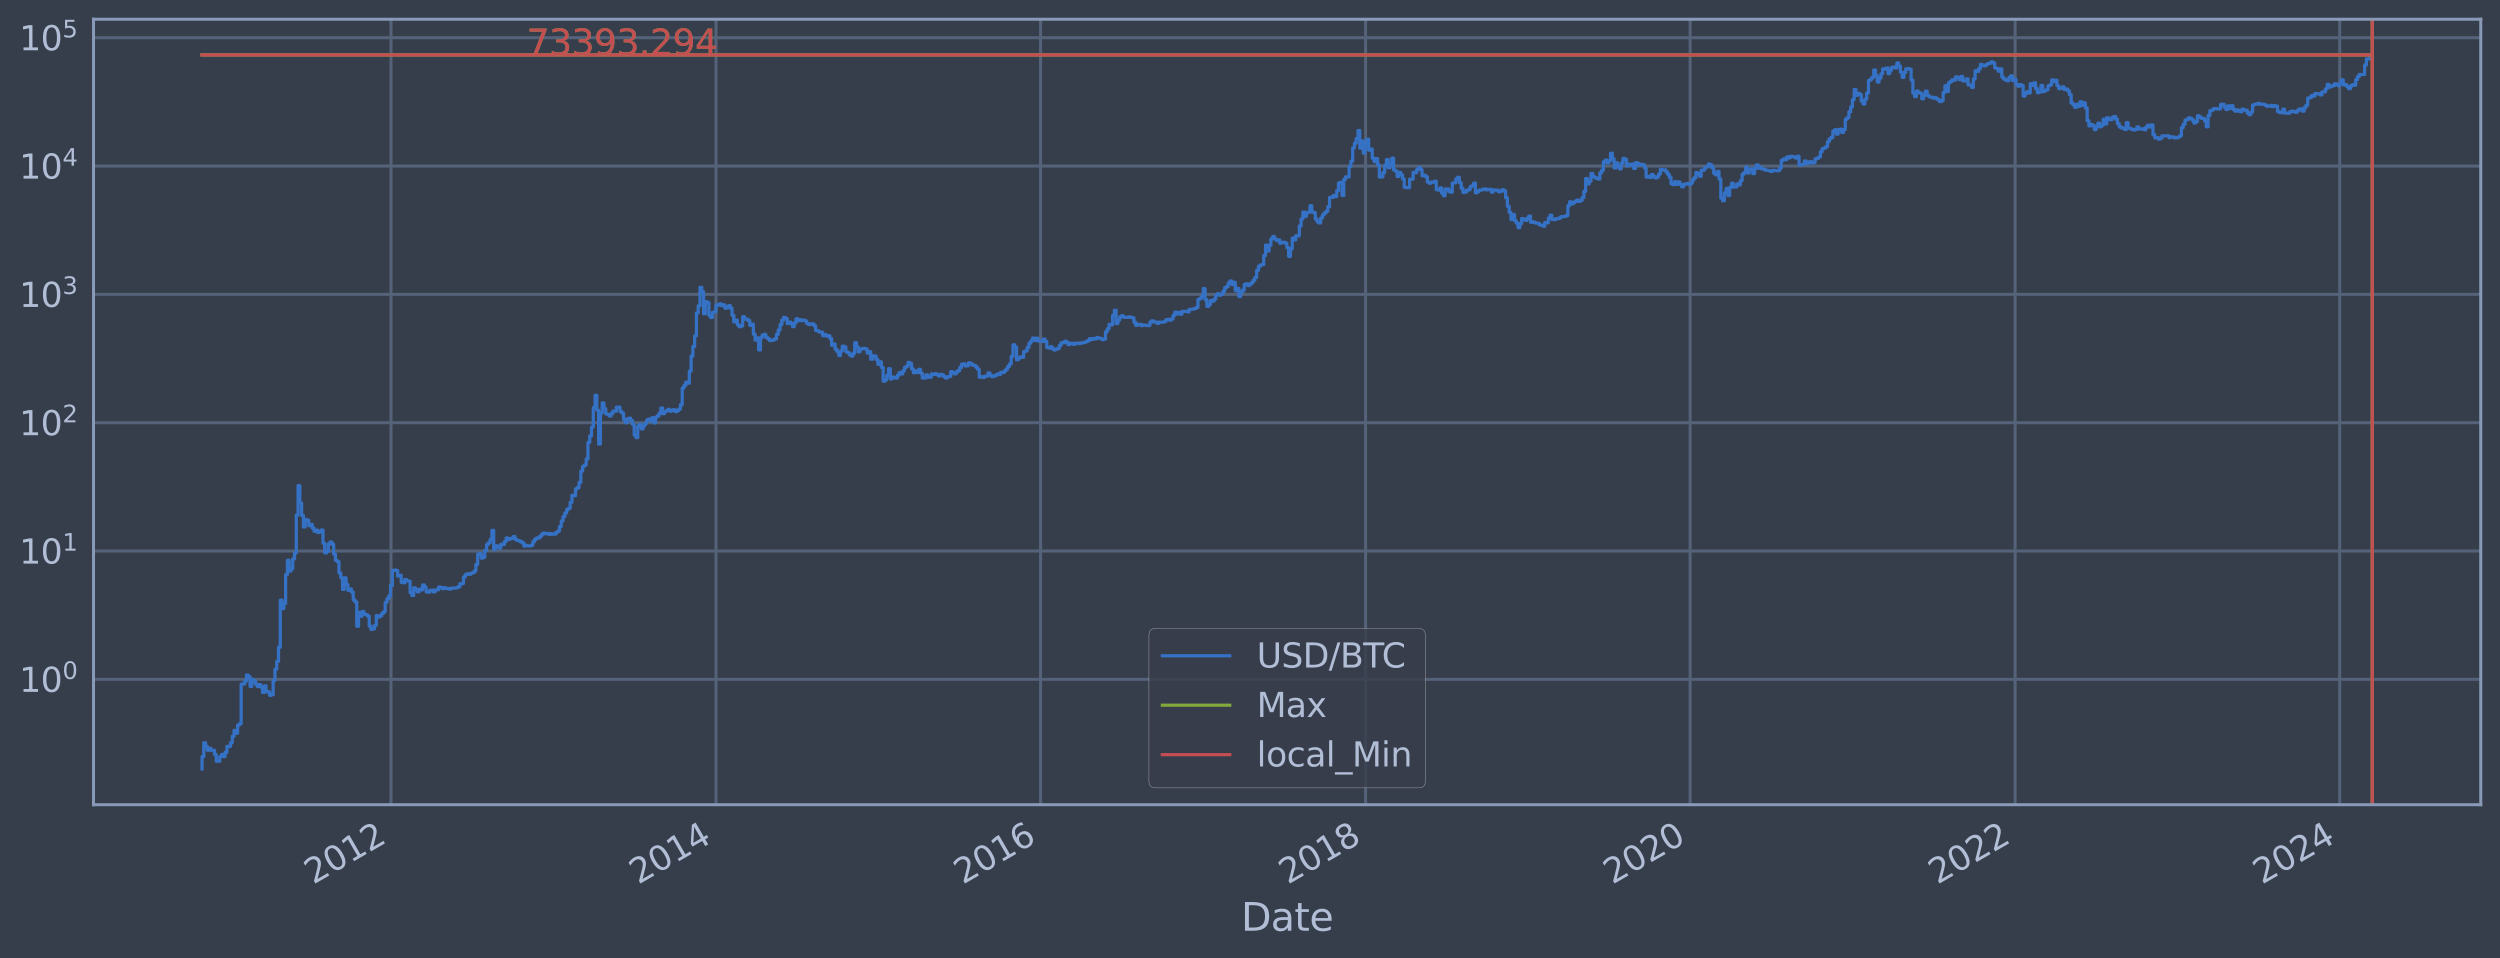 <?xml version="1.0" encoding="utf-8" standalone="no"?>
<!DOCTYPE svg PUBLIC "-//W3C//DTD SVG 1.1//EN"
  "http://www.w3.org/Graphics/SVG/1.1/DTD/svg11.dtd">
<svg xmlns:xlink="http://www.w3.org/1999/xlink" width="934.976pt" height="358.291pt" viewBox="0 0 934.976 358.291" xmlns="http://www.w3.org/2000/svg" version="1.1">
 <defs>
  <style type="text/css">*{stroke-linejoin: round; stroke-linecap: butt}</style>
 </defs>
 <g id="figure_1">
  <g id="patch_1">
   <path d="M 0 358.291 
L 934.976 358.291 
L 934.976 0 
L 0 0 
z
" style="fill: #373e4b"/>
  </g>
  <g id="axes_1">
   <g id="patch_2">
    <path d="M 34.976 300.96 
L 927.776 300.96 
L 927.776 7.2 
L 34.976 7.2 
z
" style="fill: #373e4b"/>
   </g>
   <g id="matplotlib.axis_1">
    <g id="xtick_1">
     <g id="line2d_1">
      <path d="M 146.226 300.96 
L 146.226 7.2 
" clip-path="url(#pc34a776647)" style="fill: none; stroke: #546379; stroke-width: 1.12; stroke-linecap: square"/>
     </g>
     <g id="line2d_2"/>
     <g id="text_1">
      <!-- 2012 -->
      <g style="fill: #b1bed6" transform="translate(117.145 330.885) rotate(-30) scale(0.126 -0.126)">
       <defs>
        <path id="DejaVuSans-32" d="M 1228 531 
L 3431 531 
L 3431 0 
L 469 0 
L 469 531 
Q 828 903 1448 1529 
Q 2069 2156 2228 2338 
Q 2531 2678 2651 2914 
Q 2772 3150 2772 3378 
Q 2772 3750 2511 3984 
Q 2250 4219 1831 4219 
Q 1534 4219 1204 4116 
Q 875 4013 500 3803 
L 500 4441 
Q 881 4594 1212 4672 
Q 1544 4750 1819 4750 
Q 2544 4750 2975 4387 
Q 3406 4025 3406 3419 
Q 3406 3131 3298 2873 
Q 3191 2616 2906 2266 
Q 2828 2175 2409 1742 
Q 1991 1309 1228 531 
z
" transform="scale(0.016)"/>
        <path id="DejaVuSans-30" d="M 2034 4250 
Q 1547 4250 1301 3770 
Q 1056 3291 1056 2328 
Q 1056 1369 1301 889 
Q 1547 409 2034 409 
Q 2525 409 2770 889 
Q 3016 1369 3016 2328 
Q 3016 3291 2770 3770 
Q 2525 4250 2034 4250 
z
M 2034 4750 
Q 2819 4750 3233 4129 
Q 3647 3509 3647 2328 
Q 3647 1150 3233 529 
Q 2819 -91 2034 -91 
Q 1250 -91 836 529 
Q 422 1150 422 2328 
Q 422 3509 836 4129 
Q 1250 4750 2034 4750 
z
" transform="scale(0.016)"/>
        <path id="DejaVuSans-31" d="M 794 531 
L 1825 531 
L 1825 4091 
L 703 3866 
L 703 4441 
L 1819 4666 
L 2450 4666 
L 2450 531 
L 3481 531 
L 3481 0 
L 794 0 
L 794 531 
z
" transform="scale(0.016)"/>
       </defs>
       <use xlink:href="#DejaVuSans-32"/>
       <use xlink:href="#DejaVuSans-30" x="63.623"/>
       <use xlink:href="#DejaVuSans-31" x="127.246"/>
       <use xlink:href="#DejaVuSans-32" x="190.869"/>
      </g>
     </g>
    </g>
    <g id="xtick_2">
     <g id="line2d_3">
      <path d="M 267.776 300.96 
L 267.776 7.2 
" clip-path="url(#pc34a776647)" style="fill: none; stroke: #546379; stroke-width: 1.12; stroke-linecap: square"/>
     </g>
     <g id="line2d_4"/>
     <g id="text_2">
      <!-- 2014 -->
      <g style="fill: #b1bed6" transform="translate(238.695 330.885) rotate(-30) scale(0.126 -0.126)">
       <defs>
        <path id="DejaVuSans-34" d="M 2419 4116 
L 825 1625 
L 2419 1625 
L 2419 4116 
z
M 2253 4666 
L 3047 4666 
L 3047 1625 
L 3713 1625 
L 3713 1100 
L 3047 1100 
L 3047 0 
L 2419 0 
L 2419 1100 
L 313 1100 
L 313 1709 
L 2253 4666 
z
" transform="scale(0.016)"/>
       </defs>
       <use xlink:href="#DejaVuSans-32"/>
       <use xlink:href="#DejaVuSans-30" x="63.623"/>
       <use xlink:href="#DejaVuSans-31" x="127.246"/>
       <use xlink:href="#DejaVuSans-34" x="190.869"/>
      </g>
     </g>
    </g>
    <g id="xtick_3">
     <g id="line2d_5">
      <path d="M 389.159 300.96 
L 389.159 7.2 
" clip-path="url(#pc34a776647)" style="fill: none; stroke: #546379; stroke-width: 1.12; stroke-linecap: square"/>
     </g>
     <g id="line2d_6"/>
     <g id="text_3">
      <!-- 2016 -->
      <g style="fill: #b1bed6" transform="translate(360.078 330.885) rotate(-30) scale(0.126 -0.126)">
       <defs>
        <path id="DejaVuSans-36" d="M 2113 2584 
Q 1688 2584 1439 2293 
Q 1191 2003 1191 1497 
Q 1191 994 1439 701 
Q 1688 409 2113 409 
Q 2538 409 2786 701 
Q 3034 994 3034 1497 
Q 3034 2003 2786 2293 
Q 2538 2584 2113 2584 
z
M 3366 4563 
L 3366 3988 
Q 3128 4100 2886 4159 
Q 2644 4219 2406 4219 
Q 1781 4219 1451 3797 
Q 1122 3375 1075 2522 
Q 1259 2794 1537 2939 
Q 1816 3084 2150 3084 
Q 2853 3084 3261 2657 
Q 3669 2231 3669 1497 
Q 3669 778 3244 343 
Q 2819 -91 2113 -91 
Q 1303 -91 875 529 
Q 447 1150 447 2328 
Q 447 3434 972 4092 
Q 1497 4750 2381 4750 
Q 2619 4750 2861 4703 
Q 3103 4656 3366 4563 
z
" transform="scale(0.016)"/>
       </defs>
       <use xlink:href="#DejaVuSans-32"/>
       <use xlink:href="#DejaVuSans-30" x="63.623"/>
       <use xlink:href="#DejaVuSans-31" x="127.246"/>
       <use xlink:href="#DejaVuSans-36" x="190.869"/>
      </g>
     </g>
    </g>
    <g id="xtick_4">
     <g id="line2d_7">
      <path d="M 510.709 300.96 
L 510.709 7.2 
" clip-path="url(#pc34a776647)" style="fill: none; stroke: #546379; stroke-width: 1.12; stroke-linecap: square"/>
     </g>
     <g id="line2d_8"/>
     <g id="text_4">
      <!-- 2018 -->
      <g style="fill: #b1bed6" transform="translate(481.628 330.885) rotate(-30) scale(0.126 -0.126)">
       <defs>
        <path id="DejaVuSans-38" d="M 2034 2216 
Q 1584 2216 1326 1975 
Q 1069 1734 1069 1313 
Q 1069 891 1326 650 
Q 1584 409 2034 409 
Q 2484 409 2743 651 
Q 3003 894 3003 1313 
Q 3003 1734 2745 1975 
Q 2488 2216 2034 2216 
z
M 1403 2484 
Q 997 2584 770 2862 
Q 544 3141 544 3541 
Q 544 4100 942 4425 
Q 1341 4750 2034 4750 
Q 2731 4750 3128 4425 
Q 3525 4100 3525 3541 
Q 3525 3141 3298 2862 
Q 3072 2584 2669 2484 
Q 3125 2378 3379 2068 
Q 3634 1759 3634 1313 
Q 3634 634 3220 271 
Q 2806 -91 2034 -91 
Q 1263 -91 848 271 
Q 434 634 434 1313 
Q 434 1759 690 2068 
Q 947 2378 1403 2484 
z
M 1172 3481 
Q 1172 3119 1398 2916 
Q 1625 2713 2034 2713 
Q 2441 2713 2670 2916 
Q 2900 3119 2900 3481 
Q 2900 3844 2670 4047 
Q 2441 4250 2034 4250 
Q 1625 4250 1398 4047 
Q 1172 3844 1172 3481 
z
" transform="scale(0.016)"/>
       </defs>
       <use xlink:href="#DejaVuSans-32"/>
       <use xlink:href="#DejaVuSans-30" x="63.623"/>
       <use xlink:href="#DejaVuSans-31" x="127.246"/>
       <use xlink:href="#DejaVuSans-38" x="190.869"/>
      </g>
     </g>
    </g>
    <g id="xtick_5">
     <g id="line2d_9">
      <path d="M 632.092 300.96 
L 632.092 7.2 
" clip-path="url(#pc34a776647)" style="fill: none; stroke: #546379; stroke-width: 1.12; stroke-linecap: square"/>
     </g>
     <g id="line2d_10"/>
     <g id="text_5">
      <!-- 2020 -->
      <g style="fill: #b1bed6" transform="translate(603.011 330.885) rotate(-30) scale(0.126 -0.126)">
       <use xlink:href="#DejaVuSans-32"/>
       <use xlink:href="#DejaVuSans-30" x="63.623"/>
       <use xlink:href="#DejaVuSans-32" x="127.246"/>
       <use xlink:href="#DejaVuSans-30" x="190.869"/>
      </g>
     </g>
    </g>
    <g id="xtick_6">
     <g id="line2d_11">
      <path d="M 753.642 300.96 
L 753.642 7.2 
" clip-path="url(#pc34a776647)" style="fill: none; stroke: #546379; stroke-width: 1.12; stroke-linecap: square"/>
     </g>
     <g id="line2d_12"/>
     <g id="text_6">
      <!-- 2022 -->
      <g style="fill: #b1bed6" transform="translate(724.561 330.885) rotate(-30) scale(0.126 -0.126)">
       <use xlink:href="#DejaVuSans-32"/>
       <use xlink:href="#DejaVuSans-30" x="63.623"/>
       <use xlink:href="#DejaVuSans-32" x="127.246"/>
       <use xlink:href="#DejaVuSans-32" x="190.869"/>
      </g>
     </g>
    </g>
    <g id="xtick_7">
     <g id="line2d_13">
      <path d="M 875.025 300.96 
L 875.025 7.2 
" clip-path="url(#pc34a776647)" style="fill: none; stroke: #546379; stroke-width: 1.12; stroke-linecap: square"/>
     </g>
     <g id="line2d_14"/>
     <g id="text_7">
      <!-- 2024 -->
      <g style="fill: #b1bed6" transform="translate(845.944 330.885) rotate(-30) scale(0.126 -0.126)">
       <use xlink:href="#DejaVuSans-32"/>
       <use xlink:href="#DejaVuSans-30" x="63.623"/>
       <use xlink:href="#DejaVuSans-32" x="127.246"/>
       <use xlink:href="#DejaVuSans-34" x="190.869"/>
      </g>
     </g>
    </g>
    <g id="text_8">
     <!-- Date -->
     <g style="fill: #b1bed6" transform="translate(464.167 348.096) scale(0.144 -0.144)">
      <defs>
       <path id="DejaVuSans-44" d="M 1259 4147 
L 1259 519 
L 2022 519 
Q 2988 519 3436 956 
Q 3884 1394 3884 2338 
Q 3884 3275 3436 3711 
Q 2988 4147 2022 4147 
L 1259 4147 
z
M 628 4666 
L 1925 4666 
Q 3281 4666 3915 4102 
Q 4550 3538 4550 2338 
Q 4550 1131 3912 565 
Q 3275 0 1925 0 
L 628 0 
L 628 4666 
z
" transform="scale(0.016)"/>
       <path id="DejaVuSans-61" d="M 2194 1759 
Q 1497 1759 1228 1600 
Q 959 1441 959 1056 
Q 959 750 1161 570 
Q 1363 391 1709 391 
Q 2188 391 2477 730 
Q 2766 1069 2766 1631 
L 2766 1759 
L 2194 1759 
z
M 3341 1997 
L 3341 0 
L 2766 0 
L 2766 531 
Q 2569 213 2275 61 
Q 1981 -91 1556 -91 
Q 1019 -91 701 211 
Q 384 513 384 1019 
Q 384 1609 779 1909 
Q 1175 2209 1959 2209 
L 2766 2209 
L 2766 2266 
Q 2766 2663 2505 2880 
Q 2244 3097 1772 3097 
Q 1472 3097 1187 3025 
Q 903 2953 641 2809 
L 641 3341 
Q 956 3463 1253 3523 
Q 1550 3584 1831 3584 
Q 2591 3584 2966 3190 
Q 3341 2797 3341 1997 
z
" transform="scale(0.016)"/>
       <path id="DejaVuSans-74" d="M 1172 4494 
L 1172 3500 
L 2356 3500 
L 2356 3053 
L 1172 3053 
L 1172 1153 
Q 1172 725 1289 603 
Q 1406 481 1766 481 
L 2356 481 
L 2356 0 
L 1766 0 
Q 1100 0 847 248 
Q 594 497 594 1153 
L 594 3053 
L 172 3053 
L 172 3500 
L 594 3500 
L 594 4494 
L 1172 4494 
z
" transform="scale(0.016)"/>
       <path id="DejaVuSans-65" d="M 3597 1894 
L 3597 1613 
L 953 1613 
Q 991 1019 1311 708 
Q 1631 397 2203 397 
Q 2534 397 2845 478 
Q 3156 559 3463 722 
L 3463 178 
Q 3153 47 2828 -22 
Q 2503 -91 2169 -91 
Q 1331 -91 842 396 
Q 353 884 353 1716 
Q 353 2575 817 3079 
Q 1281 3584 2069 3584 
Q 2775 3584 3186 3129 
Q 3597 2675 3597 1894 
z
M 3022 2063 
Q 3016 2534 2758 2815 
Q 2500 3097 2075 3097 
Q 1594 3097 1305 2825 
Q 1016 2553 972 2059 
L 3022 2063 
z
" transform="scale(0.016)"/>
      </defs>
      <use xlink:href="#DejaVuSans-44"/>
      <use xlink:href="#DejaVuSans-61" x="77.002"/>
      <use xlink:href="#DejaVuSans-74" x="138.281"/>
      <use xlink:href="#DejaVuSans-65" x="177.49"/>
     </g>
    </g>
   </g>
   <g id="matplotlib.axis_2">
    <g id="ytick_1">
     <g id="line2d_15">
      <path d="M 34.976 254.063 
L 927.776 254.063 
" clip-path="url(#pc34a776647)" style="fill: none; stroke: #546379; stroke-width: 1.12; stroke-linecap: square"/>
     </g>
     <g id="line2d_16"/>
     <g id="text_9">
      <!-- $\mathdefault{10^{0}}$ -->
      <g style="fill: #b1bed6" transform="translate(7.2 258.85) scale(0.126 -0.126)">
       <use xlink:href="#DejaVuSans-31" transform="translate(0 0.766)"/>
       <use xlink:href="#DejaVuSans-30" transform="translate(63.623 0.766)"/>
       <use xlink:href="#DejaVuSans-30" transform="translate(128.203 39.047) scale(0.7)"/>
      </g>
     </g>
    </g>
    <g id="ytick_2">
     <g id="line2d_17">
      <path d="M 34.976 206.071 
L 927.776 206.071 
" clip-path="url(#pc34a776647)" style="fill: none; stroke: #546379; stroke-width: 1.12; stroke-linecap: square"/>
     </g>
     <g id="line2d_18"/>
     <g id="text_10">
      <!-- $\mathdefault{10^{1}}$ -->
      <g style="fill: #b1bed6" transform="translate(7.2 210.858) scale(0.126 -0.126)">
       <use xlink:href="#DejaVuSans-31" transform="translate(0 0.684)"/>
       <use xlink:href="#DejaVuSans-30" transform="translate(63.623 0.684)"/>
       <use xlink:href="#DejaVuSans-31" transform="translate(128.203 38.966) scale(0.7)"/>
      </g>
     </g>
    </g>
    <g id="ytick_3">
     <g id="line2d_19">
      <path d="M 34.976 158.08 
L 927.776 158.08 
" clip-path="url(#pc34a776647)" style="fill: none; stroke: #546379; stroke-width: 1.12; stroke-linecap: square"/>
     </g>
     <g id="line2d_20"/>
     <g id="text_11">
      <!-- $\mathdefault{10^{2}}$ -->
      <g style="fill: #b1bed6" transform="translate(7.2 162.867) scale(0.126 -0.126)">
       <use xlink:href="#DejaVuSans-31" transform="translate(0 0.766)"/>
       <use xlink:href="#DejaVuSans-30" transform="translate(63.623 0.766)"/>
       <use xlink:href="#DejaVuSans-32" transform="translate(128.203 39.047) scale(0.7)"/>
      </g>
     </g>
    </g>
    <g id="ytick_4">
     <g id="line2d_21">
      <path d="M 34.976 110.088 
L 927.776 110.088 
" clip-path="url(#pc34a776647)" style="fill: none; stroke: #546379; stroke-width: 1.12; stroke-linecap: square"/>
     </g>
     <g id="line2d_22"/>
     <g id="text_12">
      <!-- $\mathdefault{10^{3}}$ -->
      <g style="fill: #b1bed6" transform="translate(7.2 114.875) scale(0.126 -0.126)">
       <defs>
        <path id="DejaVuSans-33" d="M 2597 2516 
Q 3050 2419 3304 2112 
Q 3559 1806 3559 1356 
Q 3559 666 3084 287 
Q 2609 -91 1734 -91 
Q 1441 -91 1130 -33 
Q 819 25 488 141 
L 488 750 
Q 750 597 1062 519 
Q 1375 441 1716 441 
Q 2309 441 2620 675 
Q 2931 909 2931 1356 
Q 2931 1769 2642 2001 
Q 2353 2234 1838 2234 
L 1294 2234 
L 1294 2753 
L 1863 2753 
Q 2328 2753 2575 2939 
Q 2822 3125 2822 3475 
Q 2822 3834 2567 4026 
Q 2313 4219 1838 4219 
Q 1578 4219 1281 4162 
Q 984 4106 628 3988 
L 628 4550 
Q 988 4650 1302 4700 
Q 1616 4750 1894 4750 
Q 2613 4750 3031 4423 
Q 3450 4097 3450 3541 
Q 3450 3153 3228 2886 
Q 3006 2619 2597 2516 
z
" transform="scale(0.016)"/>
       </defs>
       <use xlink:href="#DejaVuSans-31" transform="translate(0 0.766)"/>
       <use xlink:href="#DejaVuSans-30" transform="translate(63.623 0.766)"/>
       <use xlink:href="#DejaVuSans-33" transform="translate(128.203 39.047) scale(0.7)"/>
      </g>
     </g>
    </g>
    <g id="ytick_5">
     <g id="line2d_23">
      <path d="M 34.976 62.097 
L 927.776 62.097 
" clip-path="url(#pc34a776647)" style="fill: none; stroke: #546379; stroke-width: 1.12; stroke-linecap: square"/>
     </g>
     <g id="line2d_24"/>
     <g id="text_13">
      <!-- $\mathdefault{10^{4}}$ -->
      <g style="fill: #b1bed6" transform="translate(7.2 66.884) scale(0.126 -0.126)">
       <use xlink:href="#DejaVuSans-31" transform="translate(0 0.684)"/>
       <use xlink:href="#DejaVuSans-30" transform="translate(63.623 0.684)"/>
       <use xlink:href="#DejaVuSans-34" transform="translate(128.203 38.966) scale(0.7)"/>
      </g>
     </g>
    </g>
    <g id="ytick_6">
     <g id="line2d_25">
      <path d="M 34.976 14.105 
L 927.776 14.105 
" clip-path="url(#pc34a776647)" style="fill: none; stroke: #546379; stroke-width: 1.12; stroke-linecap: square"/>
     </g>
     <g id="line2d_26"/>
     <g id="text_14">
      <!-- $\mathdefault{10^{5}}$ -->
      <g style="fill: #b1bed6" transform="translate(7.2 18.892) scale(0.126 -0.126)">
       <defs>
        <path id="DejaVuSans-35" d="M 691 4666 
L 3169 4666 
L 3169 4134 
L 1269 4134 
L 1269 2991 
Q 1406 3038 1543 3061 
Q 1681 3084 1819 3084 
Q 2600 3084 3056 2656 
Q 3513 2228 3513 1497 
Q 3513 744 3044 326 
Q 2575 -91 1722 -91 
Q 1428 -91 1123 -41 
Q 819 9 494 109 
L 494 744 
Q 775 591 1075 516 
Q 1375 441 1709 441 
Q 2250 441 2565 725 
Q 2881 1009 2881 1497 
Q 2881 1984 2565 2268 
Q 2250 2553 1709 2553 
Q 1456 2553 1204 2497 
Q 953 2441 691 2322 
L 691 4666 
z
" transform="scale(0.016)"/>
       </defs>
       <use xlink:href="#DejaVuSans-31" transform="translate(0 0.684)"/>
       <use xlink:href="#DejaVuSans-30" transform="translate(63.623 0.684)"/>
       <use xlink:href="#DejaVuSans-35" transform="translate(128.203 38.966) scale(0.7)"/>
      </g>
     </g>
    </g>
    <g id="ytick_7">
     <g id="line2d_27"/>
    </g>
    <g id="ytick_8">
     <g id="line2d_28"/>
    </g>
    <g id="ytick_9">
     <g id="line2d_29"/>
    </g>
    <g id="ytick_10">
     <g id="line2d_30"/>
    </g>
    <g id="ytick_11">
     <g id="line2d_31"/>
    </g>
    <g id="ytick_12">
     <g id="line2d_32"/>
    </g>
    <g id="ytick_13">
     <g id="line2d_33"/>
    </g>
    <g id="ytick_14">
     <g id="line2d_34"/>
    </g>
    <g id="ytick_15">
     <g id="line2d_35"/>
    </g>
    <g id="ytick_16">
     <g id="line2d_36"/>
    </g>
    <g id="ytick_17">
     <g id="line2d_37"/>
    </g>
    <g id="ytick_18">
     <g id="line2d_38"/>
    </g>
    <g id="ytick_19">
     <g id="line2d_39"/>
    </g>
    <g id="ytick_20">
     <g id="line2d_40"/>
    </g>
    <g id="ytick_21">
     <g id="line2d_41"/>
    </g>
    <g id="ytick_22">
     <g id="line2d_42"/>
    </g>
    <g id="ytick_23">
     <g id="line2d_43"/>
    </g>
    <g id="ytick_24">
     <g id="line2d_44"/>
    </g>
    <g id="ytick_25">
     <g id="line2d_45"/>
    </g>
    <g id="ytick_26">
     <g id="line2d_46"/>
    </g>
    <g id="ytick_27">
     <g id="line2d_47"/>
    </g>
    <g id="ytick_28">
     <g id="line2d_48"/>
    </g>
    <g id="ytick_29">
     <g id="line2d_49"/>
    </g>
    <g id="ytick_30">
     <g id="line2d_50"/>
    </g>
    <g id="ytick_31">
     <g id="line2d_51"/>
    </g>
    <g id="ytick_32">
     <g id="line2d_52"/>
    </g>
    <g id="ytick_33">
     <g id="line2d_53"/>
    </g>
    <g id="ytick_34">
     <g id="line2d_54"/>
    </g>
    <g id="ytick_35">
     <g id="line2d_55"/>
    </g>
    <g id="ytick_36">
     <g id="line2d_56"/>
    </g>
    <g id="ytick_37">
     <g id="line2d_57"/>
    </g>
    <g id="ytick_38">
     <g id="line2d_58"/>
    </g>
    <g id="ytick_39">
     <g id="line2d_59"/>
    </g>
    <g id="ytick_40">
     <g id="line2d_60"/>
    </g>
    <g id="ytick_41">
     <g id="line2d_61"/>
    </g>
    <g id="ytick_42">
     <g id="line2d_62"/>
    </g>
    <g id="ytick_43">
     <g id="line2d_63"/>
    </g>
    <g id="ytick_44">
     <g id="line2d_64"/>
    </g>
    <g id="ytick_45">
     <g id="line2d_65"/>
    </g>
    <g id="ytick_46">
     <g id="line2d_66"/>
    </g>
    <g id="ytick_47">
     <g id="line2d_67"/>
    </g>
    <g id="ytick_48">
     <g id="line2d_68"/>
    </g>
    <g id="ytick_49">
     <g id="line2d_69"/>
    </g>
    <g id="ytick_50">
     <g id="line2d_70"/>
    </g>
    <g id="ytick_51">
     <g id="line2d_71"/>
    </g>
    <g id="ytick_52">
     <g id="line2d_72"/>
    </g>
    <g id="ytick_53">
     <g id="line2d_73"/>
    </g>
    <g id="ytick_54">
     <g id="line2d_74"/>
    </g>
   </g>
   <g id="line2d_75">
    <path d="M 75.558 287.607 
L 75.558 282.956 
L 76.223 282.956 
L 76.223 277.811 
L 76.888 277.811 
L 76.888 279.156 
L 77.553 279.156 
L 77.553 280.594 
L 78.218 280.594 
L 78.218 279.863 
L 78.883 279.863 
L 78.883 280.594 
L 80.214 280.594 
L 80.214 282.139 
L 80.879 282.139 
L 80.879 284.694 
L 82.209 284.694 
L 82.209 282.956 
L 82.874 282.956 
L 82.874 282.139 
L 83.539 282.139 
L 83.539 282.956 
L 84.204 282.956 
L 84.204 281.352 
L 84.869 281.352 
L 84.869 279.156 
L 86.2 279.156 
L 86.2 277.811 
L 86.865 277.811 
L 86.865 275.356 
L 87.53 275.356 
L 87.53 273.16 
L 88.195 273.16 
L 88.195 274.229 
L 88.86 274.229 
L 88.86 271.174 
L 89.525 271.174 
L 89.525 270.706 
L 90.19 270.706 
L 90.19 255.801 
L 91.521 255.801 
L 91.521 254.698 
L 92.186 254.698 
L 92.186 252.459 
L 92.851 252.459 
L 92.851 253.046 
L 93.516 253.046 
L 93.516 256.727 
L 94.181 256.727 
L 94.181 254.063 
L 94.846 254.063 
L 94.846 254.698 
L 95.511 254.698 
L 95.511 255.801 
L 96.176 255.801 
L 96.176 256.727 
L 96.841 256.727 
L 96.841 256.028 
L 97.507 256.028 
L 97.507 256.965 
L 98.172 256.965 
L 98.172 258.976 
L 98.837 258.976 
L 98.837 256.492 
L 99.502 256.492 
L 99.502 258.714 
L 100.832 258.714 
L 100.832 260.059 
L 101.497 260.059 
L 101.497 259.783 
L 102.162 259.783 
L 102.162 254.484 
L 102.828 254.484 
L 102.828 250.263 
L 103.493 250.263 
L 103.493 247.35 
L 104.158 247.35 
L 104.158 242.045 
L 104.823 242.045 
L 104.823 224.452 
L 105.488 224.452 
L 105.488 227.598 
L 106.153 227.598 
L 106.153 225.643 
L 106.818 225.643 
L 106.818 214.89 
L 107.483 214.89 
L 107.483 209.532 
L 108.148 209.532 
L 108.148 213.565 
L 108.814 213.565 
L 108.814 212.716 
L 109.479 212.716 
L 109.479 209.022 
L 110.144 209.022 
L 110.144 206.771 
L 110.809 206.771 
L 110.809 192.639 
L 111.474 192.639 
L 111.474 181.608 
L 112.139 181.608 
L 112.139 188.122 
L 112.804 188.122 
L 112.804 192.837 
L 113.469 192.837 
L 113.469 197.085 
L 114.134 197.085 
L 114.134 194.312 
L 114.8 194.312 
L 114.8 194.587 
L 115.465 194.587 
L 115.465 196.617 
L 116.13 196.617 
L 116.13 196.145 
L 116.795 196.145 
L 116.795 197.523 
L 117.46 197.523 
L 117.46 198.689 
L 118.125 198.689 
L 118.125 198.27 
L 118.79 198.27 
L 118.79 199.163 
L 119.455 199.163 
L 119.455 198.91 
L 120.12 198.91 
L 120.12 198.212 
L 120.786 198.212 
L 120.786 203.158 
L 121.451 203.158 
L 121.451 206.792 
L 122.116 206.792 
L 122.116 206.218 
L 122.781 206.218 
L 122.781 203.414 
L 123.446 203.414 
L 123.446 202.71 
L 124.111 202.71 
L 124.111 203.524 
L 124.776 203.524 
L 124.776 207.184 
L 125.441 207.184 
L 125.441 209.557 
L 126.107 209.557 
L 126.107 210.03 
L 126.772 210.03 
L 126.772 214.232 
L 127.437 214.232 
L 127.437 216.068 
L 128.102 216.068 
L 128.102 220.435 
L 128.767 220.435 
L 128.767 216.102 
L 129.432 216.102 
L 129.432 218.57 
L 130.097 218.57 
L 130.097 220.77 
L 130.762 220.77 
L 130.762 220.269 
L 131.427 220.269 
L 131.427 221.412 
L 132.093 221.412 
L 132.093 224.351 
L 132.758 224.351 
L 132.758 225.117 
L 133.423 225.117 
L 133.423 234.228 
L 134.088 234.228 
L 134.088 229.053 
L 134.753 229.053 
L 134.753 230.482 
L 135.418 230.482 
L 135.418 228.679 
L 136.083 228.679 
L 136.083 229.69 
L 136.748 229.69 
L 136.748 229.885 
L 137.413 229.885 
L 137.413 230.414 
L 138.079 230.414 
L 138.079 234.148 
L 138.744 234.148 
L 138.744 235.386 
L 139.409 235.386 
L 139.409 235.132 
L 140.074 235.132 
L 140.074 233.829 
L 140.739 233.829 
L 140.739 230.214 
L 141.404 230.214 
L 141.404 230.752 
L 142.069 230.752 
L 142.069 230.347 
L 142.734 230.347 
L 142.734 229.433 
L 143.399 229.433 
L 143.399 228.803 
L 144.065 228.803 
L 144.065 225.273 
L 144.73 225.273 
L 144.73 223.905 
L 145.395 223.905 
L 145.395 222.853 
L 146.06 222.853 
L 146.06 219.03 
L 146.725 219.03 
L 146.725 213.327 
L 147.39 213.327 
L 147.39 213.21 
L 148.055 213.21 
L 148.055 213.386 
L 148.72 213.386 
L 148.72 215.471 
L 149.386 215.471 
L 149.386 215.146 
L 150.051 215.146 
L 150.051 217.787 
L 150.716 217.787 
L 150.716 217.971 
L 151.381 217.971 
L 151.381 216.753 
L 152.046 216.753 
L 152.046 217.281 
L 153.376 217.353 
L 153.376 221.631 
L 154.041 221.631 
L 154.041 222.714 
L 154.706 222.714 
L 154.706 219.821 
L 155.372 219.821 
L 155.372 220.602 
L 156.037 220.602 
L 156.037 221.326 
L 156.702 221.326 
L 156.702 220.311 
L 157.367 220.311 
L 157.367 220.602 
L 158.032 220.602 
L 158.032 218.76 
L 158.697 218.76 
L 158.697 219.581 
L 159.362 219.581 
L 159.362 221.326 
L 160.027 221.326 
L 160.027 221.5 
L 160.692 221.5 
L 160.692 220.77 
L 162.023 220.685 
L 162.023 221.369 
L 162.688 221.369 
L 162.688 220.644 
L 164.018 220.56 
L 164.018 219.541 
L 164.683 219.541 
L 164.683 219.741 
L 165.348 219.741 
L 165.348 220.146 
L 166.013 220.146 
L 166.013 219.781 
L 166.678 219.781 
L 166.678 220.105 
L 168.009 220.105 
L 168.009 220.311 
L 168.674 220.311 
L 168.674 219.983 
L 170.669 219.902 
L 170.669 219.781 
L 171.334 219.781 
L 171.334 219.422 
L 171.999 219.422 
L 171.999 218.305 
L 173.33 218.231 
L 173.33 215.801 
L 173.995 215.801 
L 173.995 214.858 
L 174.66 214.858 
L 174.66 214.606 
L 175.325 214.606 
L 175.325 214.795 
L 175.99 214.795 
L 175.99 214.387 
L 176.655 214.387 
L 176.655 214.232 
L 177.32 214.232 
L 177.32 213.565 
L 177.985 213.565 
L 177.985 211.117 
L 178.651 211.117 
L 178.651 207.206 
L 179.316 207.206 
L 179.316 207.075 
L 179.981 207.075 
L 179.981 208.736 
L 180.646 208.736 
L 180.646 208.383 
L 181.311 208.383 
L 181.311 205.823 
L 181.976 205.823 
L 181.976 203.653 
L 182.641 203.653 
L 182.641 202.978 
L 183.306 202.978 
L 183.306 201.757 
L 183.971 201.757 
L 183.971 198.356 
L 184.637 198.356 
L 184.637 205.536 
L 185.302 205.536 
L 185.302 204.104 
L 185.967 204.104 
L 185.967 204.256 
L 186.632 204.256 
L 186.632 205.015 
L 187.297 205.015 
L 187.297 203.579 
L 188.627 203.635 
L 188.627 202.551 
L 189.292 202.551 
L 189.292 201.205 
L 189.957 201.205 
L 189.957 201.79 
L 190.623 201.79 
L 190.623 201.487 
L 191.288 201.487 
L 191.288 201.287 
L 191.953 201.287 
L 191.953 200.651 
L 192.618 200.651 
L 192.618 201.757 
L 193.283 201.757 
L 193.283 202.098 
L 193.948 202.098 
L 193.948 202.306 
L 194.613 202.306 
L 194.613 202.621 
L 195.278 202.621 
L 195.278 203.05 
L 195.944 203.05 
L 195.944 204.218 
L 196.609 204.218 
L 196.609 203.971 
L 197.274 203.971 
L 197.274 204.142 
L 198.604 204.18 
L 198.604 203.953 
L 199.269 203.953 
L 199.269 202.586 
L 199.934 202.586 
L 199.934 201.723 
L 200.599 201.723 
L 200.599 201.221 
L 201.93 201.155 
L 201.93 200.459 
L 202.595 200.459 
L 202.595 199.739 
L 203.26 199.739 
L 203.26 199.358 
L 203.925 199.358 
L 203.925 199.617 
L 205.255 199.51 
L 205.255 199.894 
L 205.92 199.894 
L 205.92 199.586 
L 206.585 199.586 
L 206.585 199.785 
L 207.916 199.755 
L 207.916 199.073 
L 208.581 199.073 
L 208.581 198.602 
L 209.246 198.602 
L 209.246 196.897 
L 209.911 196.897 
L 209.911 194.853 
L 210.576 194.853 
L 210.576 193.204 
L 211.241 193.204 
L 211.241 191.855 
L 211.906 191.855 
L 211.906 190.607 
L 212.571 190.607 
L 212.571 190.088 
L 213.236 190.088 
L 213.236 187.85 
L 213.902 187.85 
L 213.902 185.216 
L 214.567 185.216 
L 214.567 185.385 
L 215.232 185.385 
L 215.232 182.815 
L 215.897 182.815 
L 215.897 182.356 
L 216.562 182.356 
L 216.562 180.412 
L 217.227 180.412 
L 217.227 176.161 
L 217.892 176.161 
L 217.892 174.447 
L 218.557 174.447 
L 218.557 173.878 
L 219.223 173.878 
L 219.223 171.661 
L 219.888 171.661 
L 219.888 165.439 
L 220.553 165.439 
L 220.553 163.048 
L 221.218 163.048 
L 221.218 159.705 
L 221.883 159.705 
L 221.883 152.452 
L 222.548 152.452 
L 222.548 147.858 
L 223.213 147.858 
L 223.213 153.446 
L 223.878 153.446 
L 223.878 166.087 
L 224.543 166.087 
L 224.543 154.468 
L 225.209 154.468 
L 225.209 150.698 
L 225.874 150.698 
L 225.874 152.853 
L 226.539 152.853 
L 226.539 154.807 
L 227.204 154.807 
L 227.204 154.99 
L 227.869 154.99 
L 227.869 155.59 
L 228.534 155.59 
L 228.534 154.632 
L 229.199 154.632 
L 229.199 153.711 
L 230.529 153.816 
L 230.529 152.295 
L 231.86 152.246 
L 231.86 153.864 
L 232.525 153.864 
L 232.525 154.459 
L 233.19 154.459 
L 233.19 156.846 
L 233.855 156.846 
L 233.855 158.084 
L 234.52 158.084 
L 234.52 156.594 
L 235.185 156.594 
L 235.185 156.408 
L 235.85 156.408 
L 235.85 157.262 
L 236.515 157.262 
L 236.515 158.661 
L 237.181 158.661 
L 237.181 162.72 
L 237.846 162.72 
L 237.846 163.666 
L 238.511 163.666 
L 238.511 159.372 
L 239.176 159.372 
L 239.176 158.704 
L 239.841 158.704 
L 239.841 160.417 
L 240.506 160.417 
L 240.506 159.257 
L 241.171 159.257 
L 241.171 158.352 
L 241.836 158.352 
L 241.836 157.138 
L 242.502 157.138 
L 242.502 156.724 
L 243.167 156.724 
L 243.167 157.504 
L 243.832 157.504 
L 243.832 156.217 
L 244.497 156.217 
L 244.497 158.14 
L 245.162 158.14 
L 245.162 156.012 
L 245.827 156.012 
L 245.827 155.481 
L 246.492 155.481 
L 246.492 154.542 
L 247.157 154.542 
L 247.157 152.597 
L 247.822 152.597 
L 247.822 154.699 
L 248.488 154.699 
L 248.488 153.932 
L 249.153 153.932 
L 249.153 153.588 
L 249.818 153.588 
L 249.818 153.078 
L 250.483 153.078 
L 250.483 153.777 
L 251.148 153.777 
L 251.148 153.487 
L 251.813 153.487 
L 251.813 153.222 
L 252.478 153.222 
L 252.478 153.945 
L 253.143 153.945 
L 253.143 153.576 
L 253.808 153.576 
L 253.808 153.001 
L 254.474 153.001 
L 254.474 151.338 
L 255.139 151.338 
L 255.139 145.132 
L 255.804 145.132 
L 255.804 144.125 
L 256.469 144.125 
L 256.469 142.926 
L 257.134 142.926 
L 257.134 143.323 
L 257.799 143.323 
L 257.799 138.767 
L 258.464 138.767 
L 258.464 133.196 
L 259.129 133.196 
L 259.129 129.554 
L 259.794 129.554 
L 259.794 125.604 
L 260.46 125.604 
L 260.46 117.029 
L 261.125 117.029 
L 261.125 114.363 
L 261.79 114.363 
L 261.79 107.468 
L 262.455 107.468 
L 262.455 109.067 
L 263.12 109.067 
L 263.12 117.347 
L 263.785 117.347 
L 263.785 112.827 
L 264.45 112.827 
L 264.45 113.16 
L 265.115 113.16 
L 265.115 117.965 
L 265.781 117.965 
L 265.781 118.749 
L 266.446 118.749 
L 266.446 116.82 
L 267.111 116.82 
L 267.111 116.591 
L 267.776 116.591 
L 267.776 114.004 
L 268.441 114.004 
L 268.441 114.141 
L 269.106 114.141 
L 269.106 113.622 
L 269.771 113.622 
L 269.771 114.297 
L 270.436 114.297 
L 270.436 114.027 
L 271.101 114.027 
L 271.101 115.266 
L 271.767 115.266 
L 271.767 115.118 
L 272.432 115.118 
L 272.432 114.299 
L 273.097 114.299 
L 273.097 115.24 
L 273.762 115.24 
L 273.762 117.902 
L 274.427 117.902 
L 274.427 120.391 
L 275.092 120.391 
L 275.092 119.72 
L 275.757 119.72 
L 275.757 121.46 
L 276.422 121.46 
L 276.422 122.191 
L 277.087 122.191 
L 277.087 121.897 
L 277.753 121.897 
L 277.753 118.413 
L 278.418 118.413 
L 278.418 119.393 
L 279.748 119.357 
L 279.748 119.894 
L 280.413 119.894 
L 280.413 121.699 
L 281.078 121.699 
L 281.078 121.235 
L 281.743 121.235 
L 281.743 124.956 
L 282.408 124.956 
L 282.408 127.241 
L 283.073 127.241 
L 283.073 126.364 
L 283.739 126.364 
L 283.739 130.867 
L 284.404 130.867 
L 284.404 126.289 
L 285.069 126.289 
L 285.069 125.295 
L 285.734 125.295 
L 285.734 125.019 
L 286.399 125.019 
L 286.399 126.206 
L 287.064 126.206 
L 287.064 126.637 
L 287.729 126.637 
L 287.729 127.354 
L 289.06 127.313 
L 289.06 127.084 
L 289.725 127.084 
L 289.725 126.772 
L 290.39 126.772 
L 290.39 125.036 
L 291.055 125.036 
L 291.055 123.403 
L 291.72 123.403 
L 291.72 121.406 
L 292.385 121.406 
L 292.385 119.695 
L 293.05 119.695 
L 293.05 118.702 
L 293.715 118.702 
L 293.715 119.105 
L 294.38 119.105 
L 294.38 121.031 
L 295.046 121.031 
L 295.046 120.459 
L 295.711 120.459 
L 295.711 121.052 
L 296.376 121.052 
L 296.376 122.145 
L 297.041 122.145 
L 297.041 120.735 
L 297.706 120.735 
L 297.706 119.217 
L 298.371 119.217 
L 298.371 119.906 
L 299.036 119.906 
L 299.036 119.586 
L 299.701 119.586 
L 299.701 119.915 
L 300.366 119.915 
L 300.366 119.718 
L 301.032 119.718 
L 301.032 120.037 
L 301.697 120.037 
L 301.697 120.956 
L 302.362 120.956 
L 302.362 121.369 
L 303.027 121.369 
L 303.027 121.139 
L 304.357 121.122 
L 304.357 121.84 
L 305.022 121.84 
L 305.022 123.563 
L 305.687 123.563 
L 305.687 123.765 
L 306.352 123.765 
L 306.352 124.203 
L 307.683 124.261 
L 307.683 125.545 
L 308.348 125.545 
L 308.348 125.131 
L 309.013 125.131 
L 309.013 125.677 
L 309.678 125.677 
L 309.678 125.52 
L 310.343 125.52 
L 310.343 126.551 
L 311.008 126.551 
L 311.008 129.126 
L 311.673 129.126 
L 311.673 128.662 
L 312.339 128.662 
L 312.339 130.594 
L 313.004 130.594 
L 313.004 131.446 
L 313.669 131.446 
L 313.669 132.941 
L 314.334 132.941 
L 314.334 131.269 
L 314.999 131.269 
L 314.999 129.457 
L 315.664 129.457 
L 315.664 129.744 
L 316.329 129.744 
L 316.329 131.545 
L 316.994 131.545 
L 316.994 131.916 
L 317.659 131.916 
L 317.659 132.709 
L 318.325 132.709 
L 318.325 133.181 
L 318.99 133.181 
L 318.99 132.152 
L 319.655 132.152 
L 319.655 128.16 
L 320.32 128.16 
L 320.32 129.721 
L 320.985 129.721 
L 320.985 131.587 
L 321.65 131.587 
L 321.65 130.555 
L 322.315 130.555 
L 322.315 130.421 
L 322.98 130.421 
L 322.98 130.276 
L 323.645 130.276 
L 323.645 130.528 
L 324.311 130.528 
L 324.311 132.041 
L 324.976 132.041 
L 324.976 131.51 
L 325.641 131.51 
L 325.641 134.347 
L 326.306 134.347 
L 326.306 133.071 
L 326.971 133.071 
L 326.971 133.199 
L 327.636 133.199 
L 327.636 134.431 
L 328.301 134.431 
L 328.301 136.245 
L 328.966 136.245 
L 328.966 135.322 
L 329.631 135.322 
L 329.631 137.403 
L 330.297 137.403 
L 330.297 142.595 
L 330.962 142.595 
L 330.962 142.028 
L 331.627 142.028 
L 331.627 140.386 
L 332.292 140.386 
L 332.292 137.884 
L 332.957 137.884 
L 332.957 141.718 
L 333.622 141.718 
L 333.622 141.02 
L 334.287 141.02 
L 334.287 141.277 
L 334.952 141.277 
L 334.952 141.427 
L 335.618 141.427 
L 335.618 140.316 
L 336.283 140.316 
L 336.283 139.337 
L 336.948 139.337 
L 336.948 139.838 
L 337.613 139.838 
L 337.613 138.692 
L 338.278 138.692 
L 338.278 137.373 
L 338.943 137.373 
L 338.943 136.996 
L 339.608 136.996 
L 339.608 135.539 
L 340.273 135.539 
L 340.273 135.94 
L 340.938 135.94 
L 340.938 137.997 
L 341.604 137.997 
L 341.604 139.403 
L 342.269 139.403 
L 342.269 138.737 
L 342.934 138.737 
L 342.934 139.277 
L 343.599 139.277 
L 343.599 138.123 
L 344.264 138.123 
L 344.264 139.574 
L 344.929 139.574 
L 344.929 141.363 
L 346.259 141.398 
L 346.259 140.196 
L 346.924 140.196 
L 346.924 141.059 
L 348.255 141.121 
L 348.255 139.879 
L 348.92 139.879 
L 348.92 140.081 
L 349.585 140.081 
L 349.585 139.751 
L 350.25 139.751 
L 350.25 140.063 
L 350.915 140.063 
L 350.915 140.593 
L 351.58 140.593 
L 351.58 140.028 
L 352.245 140.028 
L 352.245 140.244 
L 352.91 140.244 
L 352.91 140.871 
L 353.576 140.871 
L 353.576 141.375 
L 354.241 141.375 
L 354.241 140.933 
L 354.906 140.933 
L 354.906 140.756 
L 355.571 140.756 
L 355.571 138.984 
L 356.236 138.984 
L 356.236 139.424 
L 356.901 139.424 
L 356.901 139.816 
L 357.566 139.816 
L 357.566 139.102 
L 358.231 139.102 
L 358.231 138.595 
L 358.897 138.595 
L 358.897 137.492 
L 359.562 137.492 
L 359.562 136.257 
L 360.227 136.257 
L 360.227 136.039 
L 360.892 136.039 
L 360.892 136.864 
L 362.222 136.772 
L 362.222 135.687 
L 362.887 135.687 
L 362.887 136 
L 363.552 136 
L 363.552 136.537 
L 364.217 136.537 
L 364.217 136.671 
L 364.883 136.671 
L 364.883 137.302 
L 365.548 137.302 
L 365.548 138.05 
L 366.213 138.05 
L 366.213 141.063 
L 366.878 141.063 
L 366.878 140.889 
L 367.543 140.889 
L 367.543 141.168 
L 368.208 141.168 
L 368.208 140.697 
L 369.538 140.654 
L 369.538 139.47 
L 370.203 139.47 
L 370.203 140.296 
L 370.869 140.296 
L 370.869 140.872 
L 371.534 140.872 
L 371.534 140.705 
L 372.199 140.705 
L 372.199 140.361 
L 372.864 140.361 
L 372.864 139.908 
L 373.529 139.908 
L 373.529 140.027 
L 374.194 140.027 
L 374.194 139.251 
L 375.524 139.342 
L 375.524 138.777 
L 376.189 138.777 
L 376.189 138.081 
L 376.855 138.081 
L 376.855 137.045 
L 377.52 137.045 
L 377.52 136.128 
L 378.185 136.128 
L 378.185 133.311 
L 378.85 133.311 
L 378.85 128.953 
L 379.515 128.953 
L 379.515 129.874 
L 380.18 129.874 
L 380.18 134.567 
L 380.845 134.567 
L 380.845 133.904 
L 381.51 133.904 
L 381.51 133.456 
L 382.176 133.456 
L 382.176 133.611 
L 382.841 133.611 
L 382.841 131.498 
L 383.506 131.498 
L 383.506 131.233 
L 384.171 131.233 
L 384.171 129.877 
L 384.836 129.877 
L 384.836 128.344 
L 385.501 128.344 
L 385.501 127.515 
L 386.166 127.515 
L 386.166 126.429 
L 386.831 126.429 
L 386.831 127.278 
L 387.496 127.278 
L 387.496 126.478 
L 388.162 126.478 
L 388.162 127.523 
L 389.492 127.545 
L 389.492 127.715 
L 390.157 127.715 
L 390.157 126.804 
L 390.822 126.804 
L 390.822 127.701 
L 391.487 127.701 
L 391.487 129.956 
L 392.152 129.956 
L 392.152 130.173 
L 392.817 130.173 
L 392.817 129.625 
L 393.482 129.625 
L 393.482 130.442 
L 394.148 130.442 
L 394.148 130.898 
L 394.813 130.898 
L 394.813 130.531 
L 395.478 130.531 
L 395.478 130.364 
L 396.143 130.364 
L 396.143 129.227 
L 396.808 129.227 
L 396.808 128.17 
L 398.138 128.206 
L 398.138 127.602 
L 398.803 127.602 
L 398.803 128.045 
L 399.468 128.045 
L 399.468 128.892 
L 400.134 128.892 
L 400.134 128.369 
L 401.464 128.419 
L 401.464 128.775 
L 402.129 128.775 
L 402.129 128.349 
L 403.459 128.321 
L 403.459 128.482 
L 404.124 128.482 
L 404.124 128.243 
L 405.455 128.172 
L 405.455 128.039 
L 406.12 128.039 
L 406.12 127.705 
L 406.785 127.705 
L 406.785 127.392 
L 407.45 127.392 
L 407.45 126.642 
L 408.115 126.642 
L 408.115 126.95 
L 408.78 126.95 
L 408.78 126.593 
L 409.445 126.593 
L 409.445 126.76 
L 410.11 126.76 
L 410.11 126.243 
L 410.775 126.243 
L 410.775 126.463 
L 411.441 126.463 
L 411.441 126.589 
L 412.106 126.589 
L 412.106 127.048 
L 412.771 127.048 
L 412.771 126.791 
L 413.436 126.791 
L 413.436 124.069 
L 414.101 124.069 
L 414.101 123.008 
L 414.766 123.008 
L 414.766 121.308 
L 415.431 121.308 
L 415.431 121.516 
L 416.096 121.516 
L 416.096 117.968 
L 416.761 117.968 
L 416.761 116.03 
L 417.427 116.03 
L 417.427 120.986 
L 418.092 120.986 
L 418.092 119.712 
L 418.757 119.712 
L 418.757 118.499 
L 419.422 118.499 
L 419.422 118.066 
L 420.087 118.066 
L 420.087 118.654 
L 422.082 118.707 
L 422.082 118.513 
L 422.747 118.513 
L 422.747 118.702 
L 423.413 118.702 
L 423.413 118.89 
L 424.078 118.89 
L 424.078 120.543 
L 424.743 120.543 
L 424.743 121.705 
L 425.408 121.705 
L 425.408 121.264 
L 426.738 121.322 
L 426.738 121.771 
L 427.403 121.771 
L 427.403 121.541 
L 428.734 121.595 
L 428.734 121.749 
L 430.064 121.731 
L 430.064 120.454 
L 430.729 120.454 
L 430.729 119.996 
L 431.394 119.996 
L 431.394 120.425 
L 432.724 120.483 
L 432.724 120.942 
L 433.389 120.942 
L 433.389 120.501 
L 435.385 120.487 
L 435.385 120.239 
L 436.05 120.239 
L 436.05 119.548 
L 436.715 119.548 
L 436.715 119.424 
L 437.38 119.424 
L 437.38 119.755 
L 438.045 119.755 
L 438.045 119.262 
L 438.71 119.262 
L 438.71 117.946 
L 439.375 117.946 
L 439.375 116.745 
L 440.04 116.745 
L 440.04 117.419 
L 440.706 117.419 
L 440.706 116.892 
L 441.371 116.892 
L 441.371 117.511 
L 442.036 117.511 
L 442.036 116.453 
L 444.031 116.447 
L 444.031 116.647 
L 444.696 116.647 
L 444.696 115.727 
L 446.026 115.631 
L 446.026 115.585 
L 446.692 115.585 
L 446.692 115.377 
L 447.357 115.377 
L 447.357 114.974 
L 448.022 114.974 
L 448.022 111.964 
L 448.687 111.964 
L 448.687 111.593 
L 449.352 111.593 
L 449.352 110.834 
L 450.017 110.834 
L 450.017 107.929 
L 450.682 107.929 
L 450.682 112.043 
L 451.347 112.043 
L 451.347 114.596 
L 452.013 114.596 
L 452.013 113.958 
L 452.678 113.958 
L 452.678 112.385 
L 453.343 112.385 
L 453.343 112.668 
L 454.008 112.668 
L 454.008 111.857 
L 454.673 111.857 
L 454.673 110.437 
L 455.338 110.437 
L 455.338 109.859 
L 456.003 109.859 
L 456.003 110.396 
L 456.668 110.396 
L 456.668 110.063 
L 457.333 110.063 
L 457.333 108.981 
L 457.999 108.981 
L 457.999 107.633 
L 458.664 107.633 
L 458.664 107.169 
L 459.329 107.169 
L 459.329 105.859 
L 459.994 105.859 
L 459.994 105.09 
L 460.659 105.09 
L 460.659 106.426 
L 461.324 106.426 
L 461.324 105.593 
L 461.989 105.593 
L 461.989 108.711 
L 462.654 108.711 
L 462.654 107.857 
L 463.319 107.857 
L 463.319 110.9 
L 463.985 110.9 
L 463.985 109.275 
L 464.65 109.275 
L 464.65 108.484 
L 465.315 108.484 
L 465.315 106.397 
L 465.98 106.397 
L 465.98 106.115 
L 466.645 106.115 
L 466.645 106.81 
L 467.31 106.81 
L 467.31 106.267 
L 467.975 106.267 
L 467.975 105.719 
L 468.64 105.719 
L 468.64 104.813 
L 469.305 104.813 
L 469.305 103.759 
L 469.971 103.759 
L 469.971 101.126 
L 470.636 101.126 
L 470.636 99.637 
L 471.301 99.637 
L 471.301 99.116 
L 471.966 99.116 
L 471.966 98.919 
L 472.631 98.919 
L 472.631 95.55 
L 473.296 95.55 
L 473.296 91.656 
L 473.961 91.656 
L 473.961 93.87 
L 474.626 93.87 
L 474.626 91.755 
L 475.292 91.755 
L 475.292 89.393 
L 475.957 89.393 
L 475.957 88.442 
L 476.622 88.442 
L 476.622 89.34 
L 477.287 89.34 
L 477.287 89.936 
L 477.952 89.936 
L 477.952 89.708 
L 478.617 89.708 
L 478.617 90.974 
L 479.282 90.974 
L 479.282 90.646 
L 480.612 90.578 
L 480.612 90.967 
L 481.278 90.967 
L 481.278 92.63 
L 481.943 92.63 
L 481.943 95.932 
L 482.608 95.932 
L 482.608 93.046 
L 483.273 93.046 
L 483.273 89.017 
L 483.938 89.017 
L 483.938 89.725 
L 484.603 89.725 
L 484.603 88.166 
L 485.933 88.212 
L 485.933 84.528 
L 486.598 84.528 
L 486.598 81.891 
L 487.264 81.891 
L 487.264 79.323 
L 487.929 79.323 
L 487.929 80.912 
L 488.594 80.912 
L 488.594 79.534 
L 489.259 79.534 
L 489.259 79.319 
L 489.924 79.319 
L 489.924 76.929 
L 490.589 76.929 
L 490.589 79.279 
L 491.254 79.279 
L 491.254 79.538 
L 491.919 79.538 
L 491.919 81.909 
L 492.584 81.909 
L 492.584 82.941 
L 493.25 82.941 
L 493.25 83.385 
L 493.915 83.385 
L 493.915 81.552 
L 494.58 81.552 
L 494.58 80.356 
L 495.245 80.356 
L 495.245 79.647 
L 495.91 79.647 
L 495.91 79.022 
L 496.575 79.022 
L 496.575 77.298 
L 497.24 77.298 
L 497.24 73.843 
L 498.571 73.823 
L 498.571 73.092 
L 499.236 73.092 
L 499.236 73.559 
L 499.901 73.559 
L 499.901 71.346 
L 500.566 71.346 
L 500.566 68.469 
L 501.231 68.469 
L 501.231 68.181 
L 501.896 68.181 
L 501.896 73.129 
L 502.561 73.129 
L 502.561 67.092 
L 503.226 67.092 
L 503.226 66.125 
L 504.557 66.201 
L 504.557 62.266 
L 505.222 62.266 
L 505.222 60.276 
L 505.887 60.276 
L 505.887 55.318 
L 506.552 55.318 
L 506.552 53.55 
L 507.217 53.55 
L 507.217 51.776 
L 507.882 51.776 
L 507.882 48.816 
L 508.547 48.816 
L 508.547 55.419 
L 509.212 55.419 
L 509.212 52.725 
L 509.877 52.725 
L 509.877 57.259 
L 510.543 57.259 
L 510.543 53.592 
L 511.208 53.592 
L 511.208 52.051 
L 511.873 52.051 
L 511.873 56.176 
L 512.538 56.176 
L 512.538 55.759 
L 513.203 55.759 
L 513.203 59.172 
L 513.868 59.172 
L 513.868 60.432 
L 514.533 60.432 
L 514.533 59.309 
L 515.198 59.309 
L 515.198 61.676 
L 515.863 61.676 
L 515.863 66.228 
L 517.194 66.119 
L 517.194 64.536 
L 517.859 64.536 
L 517.859 61.728 
L 518.524 61.728 
L 518.524 59.649 
L 519.189 59.649 
L 519.189 62.732 
L 519.854 62.732 
L 519.854 61.416 
L 520.519 61.416 
L 520.519 59.153 
L 521.184 59.153 
L 521.184 63.555 
L 521.85 63.555 
L 521.85 63.994 
L 522.515 63.994 
L 522.515 65.986 
L 523.18 65.986 
L 523.18 64.502 
L 523.845 64.502 
L 523.845 65.402 
L 524.51 65.402 
L 524.51 66.877 
L 525.175 66.877 
L 525.175 70.051 
L 525.84 70.051 
L 525.84 70.176 
L 527.17 70.183 
L 527.17 67.022 
L 528.501 66.991 
L 528.501 64.454 
L 529.166 64.454 
L 529.166 64.596 
L 529.831 64.596 
L 529.831 63.39 
L 530.496 63.39 
L 530.496 62.617 
L 531.161 62.617 
L 531.161 63.455 
L 531.826 63.455 
L 531.826 65.739 
L 532.491 65.739 
L 532.491 65.555 
L 533.156 65.555 
L 533.156 66.126 
L 533.822 66.126 
L 533.822 68.06 
L 534.487 68.06 
L 534.487 68.529 
L 535.152 68.529 
L 535.152 68.122 
L 536.482 68.105 
L 536.482 67.774 
L 537.147 67.774 
L 537.147 70.906 
L 537.812 70.906 
L 537.812 71.112 
L 538.477 71.112 
L 538.477 70.255 
L 539.142 70.255 
L 539.142 72.205 
L 539.808 72.205 
L 539.808 73.171 
L 540.473 73.171 
L 540.473 70.674 
L 541.803 70.667 
L 541.803 71.63 
L 542.468 71.63 
L 542.468 71.897 
L 543.133 71.897 
L 543.133 68.454 
L 544.463 68.354 
L 544.463 66.905 
L 545.129 66.905 
L 545.129 66.306 
L 545.794 66.306 
L 545.794 68.331 
L 546.459 68.331 
L 546.459 70.387 
L 547.124 70.387 
L 547.124 71.967 
L 547.789 71.967 
L 547.789 71.824 
L 548.454 71.824 
L 548.454 71.118 
L 549.119 71.118 
L 549.119 70.992 
L 549.784 70.992 
L 549.784 69.827 
L 550.449 69.827 
L 550.449 69.475 
L 551.115 69.475 
L 551.115 68.488 
L 551.78 68.488 
L 551.78 72.114 
L 552.445 72.114 
L 552.445 71.641 
L 553.11 71.641 
L 553.11 71.084 
L 554.44 71.088 
L 554.44 70.81 
L 555.105 70.81 
L 555.105 70.667 
L 555.77 70.667 
L 555.77 71.007 
L 556.435 71.007 
L 556.435 70.841 
L 557.766 70.817 
L 557.766 71.842 
L 558.431 71.842 
L 558.431 71.045 
L 559.761 71.095 
L 559.761 71.165 
L 560.426 71.165 
L 560.426 71.721 
L 561.091 71.721 
L 561.091 71.525 
L 561.756 71.525 
L 561.756 70.958 
L 562.421 70.958 
L 562.421 71.371 
L 563.087 71.371 
L 563.087 73.964 
L 563.752 73.964 
L 563.752 77.184 
L 564.417 77.184 
L 564.417 79.432 
L 565.082 79.432 
L 565.082 82.108 
L 565.747 82.108 
L 565.747 80.237 
L 566.412 80.237 
L 566.412 82.568 
L 567.077 82.568 
L 567.077 83.458 
L 567.742 83.458 
L 567.742 85.153 
L 568.408 85.153 
L 568.408 83.644 
L 569.073 83.644 
L 569.073 81.723 
L 569.738 81.723 
L 569.738 82.146 
L 570.403 82.146 
L 570.403 82.427 
L 571.068 82.427 
L 571.068 81.556 
L 571.733 81.556 
L 571.733 80.824 
L 572.398 80.824 
L 572.398 83.124 
L 573.063 83.124 
L 573.063 82.918 
L 573.728 82.918 
L 573.728 83.242 
L 574.394 83.242 
L 574.394 83.464 
L 575.724 83.528 
L 575.724 84.157 
L 577.054 84.241 
L 577.054 84.614 
L 577.719 84.614 
L 577.719 83.221 
L 578.384 83.221 
L 578.384 83.343 
L 579.049 83.343 
L 579.049 81.581 
L 579.714 81.581 
L 579.714 80.48 
L 580.38 80.48 
L 580.38 82.082 
L 581.71 82.184 
L 581.71 81.793 
L 583.04 81.824 
L 583.04 81.528 
L 583.705 81.528 
L 583.705 81.043 
L 585.7 80.943 
L 585.7 80.608 
L 586.366 80.608 
L 586.366 76.917 
L 587.031 76.917 
L 587.031 75.453 
L 587.696 75.453 
L 587.696 76.242 
L 588.361 76.242 
L 588.361 75.74 
L 589.026 75.74 
L 589.026 75.293 
L 589.691 75.293 
L 589.691 74.808 
L 590.356 74.808 
L 590.356 75.324 
L 591.021 75.324 
L 591.021 74.978 
L 591.687 74.978 
L 591.687 73.87 
L 592.352 73.87 
L 592.352 71.569 
L 593.017 71.569 
L 593.017 66.767 
L 593.682 66.767 
L 593.682 68.756 
L 594.347 68.756 
L 594.347 67.746 
L 595.012 67.746 
L 595.012 64.893 
L 595.677 64.893 
L 595.677 66.05 
L 596.342 66.05 
L 596.342 66.399 
L 597.007 66.399 
L 597.007 66.752 
L 597.673 66.752 
L 597.673 66.964 
L 598.338 66.964 
L 598.338 64.621 
L 599.003 64.621 
L 599.003 63.65 
L 599.668 63.65 
L 599.668 60.465 
L 600.333 60.465 
L 600.333 59.86 
L 600.998 59.86 
L 600.998 60.924 
L 601.663 60.924 
L 601.663 60.195 
L 602.328 60.195 
L 602.328 57.302 
L 602.993 57.302 
L 602.993 59.386 
L 603.659 59.386 
L 603.659 62.787 
L 604.324 62.787 
L 604.324 60.907 
L 604.989 60.907 
L 604.989 62.359 
L 605.654 62.359 
L 605.654 63.163 
L 606.319 63.163 
L 606.319 61.021 
L 606.984 61.021 
L 606.984 59.246 
L 607.649 59.246 
L 607.649 59.582 
L 608.314 59.582 
L 608.314 62.062 
L 608.979 62.062 
L 608.979 61.445 
L 609.645 61.445 
L 609.645 61.865 
L 610.31 61.865 
L 610.31 61.359 
L 610.975 61.359 
L 610.975 62.996 
L 611.64 62.996 
L 611.64 60.841 
L 612.305 60.841 
L 612.305 61.105 
L 612.97 61.105 
L 612.97 61.767 
L 613.635 61.767 
L 613.635 61.46 
L 614.966 61.53 
L 614.966 62.767 
L 615.631 62.767 
L 615.631 66.249 
L 616.296 66.249 
L 616.296 65.923 
L 616.961 65.923 
L 616.961 66.366 
L 617.626 66.366 
L 617.626 65.27 
L 618.291 65.27 
L 618.291 66.021 
L 618.956 66.021 
L 618.956 66.549 
L 619.621 66.549 
L 619.621 66.176 
L 620.286 66.176 
L 620.286 65.079 
L 620.952 65.079 
L 620.952 63.313 
L 621.617 63.313 
L 621.617 63.607 
L 622.947 63.512 
L 622.947 64.207 
L 623.612 64.207 
L 623.612 65.162 
L 624.277 65.162 
L 624.277 66.294 
L 624.942 66.294 
L 624.942 68.695 
L 625.607 68.695 
L 625.607 69.049 
L 626.272 69.049 
L 626.272 67.933 
L 626.938 67.933 
L 626.938 68.964 
L 627.603 68.964 
L 627.603 68.031 
L 628.268 68.031 
L 628.268 68.975 
L 628.933 68.975 
L 628.933 69.893 
L 629.598 69.893 
L 629.598 68.972 
L 630.263 68.972 
L 630.263 68.797 
L 630.928 68.797 
L 630.928 68.653 
L 631.593 68.653 
L 631.593 69.014 
L 632.258 69.014 
L 632.258 68.509 
L 632.924 68.509 
L 632.924 67.228 
L 633.589 67.228 
L 633.589 66.475 
L 634.254 66.475 
L 634.254 64.525 
L 634.919 64.525 
L 634.919 64.946 
L 635.584 64.946 
L 635.584 65.912 
L 636.249 65.912 
L 636.249 63.655 
L 637.579 63.577 
L 637.579 62.612 
L 638.245 62.612 
L 638.245 62.402 
L 638.91 62.402 
L 638.91 61.343 
L 639.575 61.343 
L 639.575 61.724 
L 640.24 61.724 
L 640.24 62.797 
L 640.905 62.797 
L 640.905 64.796 
L 641.57 64.796 
L 641.57 65.401 
L 642.235 65.401 
L 642.235 64.137 
L 642.9 64.137 
L 642.9 66.926 
L 643.565 66.926 
L 643.565 74.148 
L 644.231 74.148 
L 644.231 75.104 
L 644.896 75.104 
L 644.896 72.094 
L 645.561 72.094 
L 645.561 70.449 
L 646.226 70.449 
L 646.226 73.146 
L 646.891 73.146 
L 646.891 70.107 
L 647.556 70.107 
L 647.556 68.533 
L 648.221 68.533 
L 648.221 69.912 
L 649.551 69.916 
L 649.551 68.773 
L 650.217 68.773 
L 650.217 69.144 
L 650.882 69.144 
L 650.882 67.546 
L 651.547 67.546 
L 651.547 65.171 
L 652.212 65.171 
L 652.212 64.559 
L 652.877 64.559 
L 652.877 62.472 
L 653.542 62.472 
L 653.542 64.727 
L 654.207 64.727 
L 654.207 63.418 
L 654.872 63.418 
L 654.872 63.143 
L 655.537 63.143 
L 655.537 64.926 
L 656.203 64.926 
L 656.203 63.015 
L 656.868 63.015 
L 656.868 61.675 
L 657.533 61.675 
L 657.533 62.896 
L 658.198 62.896 
L 658.198 62.571 
L 658.863 62.571 
L 658.863 63.224 
L 660.193 63.265 
L 660.193 63.644 
L 661.524 63.742 
L 661.524 63.868 
L 662.189 63.868 
L 662.189 64.126 
L 662.854 64.126 
L 662.854 63.708 
L 664.184 63.753 
L 664.184 63.849 
L 665.514 63.802 
L 665.514 62.919 
L 666.179 62.919 
L 666.179 60.03 
L 666.844 60.03 
L 666.844 59.469 
L 667.51 59.469 
L 667.51 59.745 
L 668.175 59.745 
L 668.175 58.704 
L 668.84 58.704 
L 668.84 59.052 
L 669.505 59.052 
L 669.505 58.447 
L 670.835 58.531 
L 670.835 58.711 
L 671.5 58.711 
L 671.5 59.121 
L 672.165 59.121 
L 672.165 58.431 
L 672.83 58.431 
L 672.83 61.767 
L 673.496 61.767 
L 673.496 61.627 
L 674.161 61.627 
L 674.161 61.419 
L 674.826 61.419 
L 674.826 60.217 
L 675.491 60.217 
L 675.491 61.218 
L 676.156 61.218 
L 676.156 60.701 
L 676.821 60.701 
L 676.821 60.414 
L 677.486 60.414 
L 677.486 60.977 
L 678.151 60.977 
L 678.151 60.744 
L 678.816 60.744 
L 678.816 59.409 
L 679.482 59.409 
L 679.482 59.177 
L 680.147 59.177 
L 680.147 58.721 
L 680.812 58.721 
L 680.812 56.718 
L 681.477 56.718 
L 681.477 55.609 
L 682.142 55.609 
L 682.142 55.368 
L 682.807 55.368 
L 682.807 54.854 
L 683.472 54.854 
L 683.472 52.975 
L 684.137 52.975 
L 684.137 51.919 
L 684.803 51.919 
L 684.803 51.377 
L 685.468 51.377 
L 685.468 49.065 
L 686.133 49.065 
L 686.133 48.531 
L 686.798 48.531 
L 686.798 50.158 
L 687.463 50.158 
L 687.463 48.472 
L 688.128 48.472 
L 688.128 48.309 
L 688.793 48.309 
L 688.793 49.561 
L 689.458 49.561 
L 689.458 48.418 
L 690.123 48.418 
L 690.123 44.601 
L 690.789 44.601 
L 690.789 44.002 
L 691.454 44.002 
L 691.454 41.829 
L 692.119 41.829 
L 692.119 40.009 
L 692.784 40.009 
L 692.784 37.212 
L 693.449 37.212 
L 693.449 33.473 
L 694.114 33.473 
L 694.114 35.664 
L 694.779 35.664 
L 694.779 34.925 
L 695.444 34.925 
L 695.444 35.387 
L 696.109 35.387 
L 696.109 37.789 
L 696.775 37.789 
L 696.775 38.91 
L 697.44 38.91 
L 697.44 37.127 
L 698.105 37.127 
L 698.105 34.827 
L 698.77 34.827 
L 698.77 30.126 
L 699.435 30.126 
L 699.435 29.634 
L 700.1 29.634 
L 700.1 28.905 
L 700.765 28.905 
L 700.765 26.19 
L 701.43 26.19 
L 701.43 28.293 
L 702.095 28.293 
L 702.095 30.696 
L 702.761 30.696 
L 702.761 29.209 
L 703.426 29.209 
L 703.426 27.615 
L 704.091 27.615 
L 704.091 25.729 
L 704.756 25.729 
L 704.756 25.868 
L 705.421 25.868 
L 705.421 25.428 
L 706.086 25.428 
L 706.086 27.532 
L 706.751 27.532 
L 706.751 26.271 
L 707.416 26.271 
L 707.416 25.196 
L 708.082 25.196 
L 708.082 25.083 
L 708.747 25.083 
L 708.747 25.422 
L 709.412 25.422 
L 709.412 23.553 
L 710.077 23.553 
L 710.077 24.722 
L 710.742 24.722 
L 710.742 27.022 
L 711.407 27.022 
L 711.407 28.941 
L 712.072 28.941 
L 712.072 27.109 
L 712.737 27.109 
L 712.737 25.743 
L 714.068 25.683 
L 714.068 25.913 
L 714.733 25.913 
L 714.733 29.959 
L 715.398 29.959 
L 715.398 34.848 
L 716.063 34.848 
L 716.063 36.133 
L 716.728 36.133 
L 716.728 34.029 
L 717.393 34.029 
L 717.393 34.654 
L 718.058 34.654 
L 718.058 34.893 
L 718.723 34.893 
L 718.723 36.93 
L 719.388 36.93 
L 719.388 35.694 
L 720.054 35.694 
L 720.054 34.095 
L 720.719 34.095 
L 720.719 35.636 
L 721.384 35.636 
L 721.384 36.202 
L 722.714 36.312 
L 722.714 36.678 
L 723.379 36.678 
L 723.379 36.461 
L 724.044 36.461 
L 724.044 36.889 
L 724.709 36.889 
L 724.709 37.33 
L 725.374 37.33 
L 725.374 37.995 
L 726.04 37.995 
L 726.04 37.661 
L 726.705 37.661 
L 726.705 34.65 
L 727.37 34.65 
L 727.37 32.08 
L 728.035 32.08 
L 728.035 34.197 
L 728.7 34.197 
L 728.7 30.918 
L 729.365 30.918 
L 729.365 30.467 
L 730.03 30.467 
L 730.03 29.817 
L 730.695 29.817 
L 730.695 29.96 
L 731.361 29.96 
L 731.361 28.752 
L 732.026 28.752 
L 732.026 28.949 
L 732.691 28.949 
L 732.691 29.773 
L 733.356 29.773 
L 733.356 28.574 
L 734.021 28.574 
L 734.021 30.255 
L 735.351 30.263 
L 735.351 29.497 
L 736.016 29.497 
L 736.016 31.744 
L 737.347 31.785 
L 737.347 32.683 
L 738.012 32.683 
L 738.012 29.522 
L 738.677 29.522 
L 738.677 26.436 
L 739.342 26.436 
L 739.342 26.708 
L 740.007 26.708 
L 740.007 25.676 
L 740.672 25.676 
L 740.672 24.078 
L 741.337 24.078 
L 741.337 24.511 
L 742.002 24.511 
L 742.002 24.633 
L 742.667 24.633 
L 742.667 24.159 
L 743.333 24.159 
L 743.333 23.75 
L 743.998 23.75 
L 743.998 23.639 
L 744.663 23.639 
L 744.663 23.136 
L 745.328 23.136 
L 745.328 23.543 
L 745.993 23.543 
L 745.993 25.411 
L 746.658 25.411 
L 746.658 25.611 
L 747.323 25.611 
L 747.323 26.641 
L 747.988 26.641 
L 747.988 25.737 
L 748.653 25.737 
L 748.653 28.812 
L 749.319 28.812 
L 749.319 29.551 
L 749.984 29.551 
L 749.984 29.95 
L 750.649 29.95 
L 750.649 30.212 
L 751.314 30.212 
L 751.314 29.001 
L 751.979 29.001 
L 751.979 28.357 
L 752.644 28.357 
L 752.644 30.106 
L 753.309 30.106 
L 753.309 29.697 
L 753.974 29.697 
L 753.974 31.637 
L 754.64 31.637 
L 754.64 32.261 
L 755.305 32.261 
L 755.305 31.648 
L 755.97 31.648 
L 755.97 31.998 
L 756.635 31.998 
L 756.635 35.944 
L 757.3 35.944 
L 757.3 34.928 
L 757.965 34.928 
L 757.965 34.317 
L 758.63 34.317 
L 758.63 34.776 
L 759.295 34.776 
L 759.295 31.295 
L 759.96 31.295 
L 759.96 31.988 
L 760.626 31.988 
L 760.626 30.964 
L 761.291 30.964 
L 761.291 33.143 
L 761.956 33.143 
L 761.956 34.664 
L 762.621 34.664 
L 762.621 34.435 
L 763.286 34.435 
L 763.286 31.957 
L 763.951 31.957 
L 763.951 34.254 
L 764.616 34.254 
L 764.616 33.87 
L 765.281 33.87 
L 765.281 33.56 
L 765.946 33.56 
L 765.946 32.076 
L 766.612 32.076 
L 766.612 31.742 
L 767.277 31.742 
L 767.277 29.905 
L 767.942 29.905 
L 767.942 30.5 
L 768.607 30.5 
L 768.607 30.015 
L 769.272 30.015 
L 769.272 32.048 
L 769.937 32.048 
L 769.937 33.15 
L 770.602 33.15 
L 770.602 33.002 
L 771.267 33.002 
L 771.267 32.498 
L 771.932 32.498 
L 771.932 33.483 
L 772.598 33.483 
L 772.598 33.323 
L 773.263 33.323 
L 773.263 33.994 
L 773.928 33.994 
L 773.928 35.392 
L 774.593 35.392 
L 774.593 38.513 
L 775.258 38.513 
L 775.258 39.147 
L 775.923 39.147 
L 775.923 40.136 
L 776.588 40.136 
L 776.588 39.006 
L 777.253 39.006 
L 777.253 39.767 
L 777.919 39.767 
L 777.919 38.04 
L 778.584 38.04 
L 778.584 39.421 
L 779.249 39.421 
L 779.249 38.437 
L 779.914 38.437 
L 779.914 40.382 
L 780.579 40.382 
L 780.579 45.148 
L 781.244 45.148 
L 781.244 47.094 
L 781.909 47.094 
L 781.909 46.546 
L 782.574 46.546 
L 782.574 46.931 
L 783.239 46.931 
L 783.239 48.472 
L 783.905 48.472 
L 783.905 47.461 
L 784.57 47.461 
L 784.57 46.063 
L 785.235 46.063 
L 785.235 47.418 
L 785.9 47.418 
L 785.9 46.858 
L 786.565 46.858 
L 786.565 44.598 
L 787.23 44.598 
L 787.23 46.337 
L 787.895 46.337 
L 787.895 44.031 
L 788.56 44.031 
L 788.56 44.754 
L 789.891 44.785 
L 789.891 43.885 
L 790.556 43.885 
L 790.556 43.578 
L 791.221 43.578 
L 791.221 44.562 
L 791.886 44.562 
L 791.886 46.237 
L 792.551 46.237 
L 792.551 47.408 
L 793.216 47.408 
L 793.216 47.867 
L 794.546 47.823 
L 794.546 48.414 
L 795.211 48.414 
L 795.211 45.859 
L 795.877 45.859 
L 795.877 47.971 
L 796.542 47.971 
L 796.542 48.133 
L 797.207 48.133 
L 797.207 48.414 
L 797.872 48.414 
L 797.872 48.604 
L 798.537 48.604 
L 798.537 48.377 
L 799.202 48.377 
L 799.202 47.476 
L 799.867 47.476 
L 799.867 48.24 
L 801.198 48.303 
L 801.198 48.125 
L 801.863 48.125 
L 801.863 48.532 
L 802.528 48.532 
L 802.528 47.545 
L 803.193 47.545 
L 803.193 46.816 
L 803.858 46.816 
L 803.858 47.49 
L 804.523 47.49 
L 804.523 46.712 
L 805.188 46.712 
L 805.188 50.373 
L 805.853 50.373 
L 805.853 51.549 
L 806.518 51.549 
L 806.518 51.429 
L 807.184 51.429 
L 807.184 52.049 
L 807.849 52.049 
L 807.849 51.718 
L 808.514 51.718 
L 808.514 50.829 
L 811.174 50.785 
L 811.174 51.486 
L 811.839 51.486 
L 811.839 51.155 
L 813.17 51.237 
L 813.17 51.61 
L 814.5 51.516 
L 814.5 51.251 
L 815.165 51.251 
L 815.165 50.803 
L 815.83 50.803 
L 815.83 47.72 
L 816.495 47.72 
L 816.495 46.489 
L 817.16 46.489 
L 817.16 44.944 
L 817.825 44.944 
L 817.825 44.656 
L 818.49 44.656 
L 818.49 44.063 
L 819.156 44.063 
L 819.156 44.329 
L 819.821 44.329 
L 819.821 44.952 
L 820.486 44.952 
L 820.486 46.009 
L 821.151 46.009 
L 821.151 45.464 
L 821.816 45.464 
L 821.816 43.3 
L 822.481 43.3 
L 822.481 43.689 
L 823.146 43.689 
L 823.146 44.233 
L 824.477 44.318 
L 824.477 45.278 
L 825.142 45.278 
L 825.142 47.417 
L 825.807 47.417 
L 825.807 43.194 
L 826.472 43.194 
L 826.472 41.414 
L 827.137 41.414 
L 827.137 41.16 
L 827.802 41.16 
L 827.802 40.637 
L 829.132 40.612 
L 829.132 40.785 
L 830.463 40.693 
L 830.463 39.036 
L 831.793 38.978 
L 831.793 40.029 
L 832.458 40.029 
L 832.458 40.944 
L 833.123 40.944 
L 833.123 39.563 
L 833.788 39.563 
L 833.788 40.573 
L 834.453 40.573 
L 834.453 39.524 
L 835.118 39.524 
L 835.118 40.907 
L 835.783 40.907 
L 835.783 41.561 
L 836.449 41.561 
L 836.449 41.09 
L 837.114 41.09 
L 837.114 41.584 
L 837.779 41.584 
L 837.779 41.803 
L 838.444 41.803 
L 838.444 40.828 
L 839.109 40.828 
L 839.109 41.201 
L 840.439 41.208 
L 840.439 42.3 
L 841.104 42.3 
L 841.104 42.893 
L 841.769 42.893 
L 841.769 41.913 
L 842.435 41.913 
L 842.435 39.266 
L 843.1 39.266 
L 843.1 39.015 
L 843.765 39.015 
L 843.765 38.874 
L 844.43 38.874 
L 844.43 38.668 
L 845.095 38.668 
L 845.095 39.051 
L 845.76 39.051 
L 845.76 38.929 
L 847.09 39.033 
L 847.09 39.337 
L 847.756 39.337 
L 847.756 39.778 
L 849.086 39.68 
L 849.086 39.42 
L 849.751 39.42 
L 849.751 39.871 
L 850.416 39.871 
L 850.416 39.503 
L 851.081 39.503 
L 851.081 39.703 
L 851.746 39.703 
L 851.746 41.658 
L 852.411 41.658 
L 852.411 42.083 
L 853.742 42.142 
L 853.742 40.838 
L 854.407 40.838 
L 854.407 42.287 
L 856.402 42.316 
L 856.402 41.756 
L 857.067 41.756 
L 857.067 41.578 
L 857.732 41.578 
L 857.732 41.72 
L 858.397 41.72 
L 858.397 42.012 
L 859.062 42.012 
L 859.062 41.418 
L 859.728 41.418 
L 859.728 40.788 
L 861.058 40.684 
L 861.058 41.582 
L 861.723 41.582 
L 861.723 40.256 
L 862.388 40.256 
L 862.388 39.421 
L 863.053 39.421 
L 863.053 36.65 
L 863.718 36.65 
L 863.718 36.535 
L 864.383 36.535 
L 864.383 35.726 
L 865.048 35.726 
L 865.048 35.957 
L 865.714 35.957 
L 865.714 35 
L 866.379 35 
L 866.379 35.113 
L 867.709 35.041 
L 867.709 35.51 
L 868.374 35.51 
L 868.374 34.382 
L 869.704 34.345 
L 869.704 33.216 
L 870.369 33.216 
L 870.369 31.551 
L 871.035 31.551 
L 871.035 32.568 
L 871.7 32.568 
L 871.7 32.219 
L 872.365 32.219 
L 872.365 32.056 
L 873.03 32.056 
L 873.03 31.339 
L 873.695 31.339 
L 873.695 31.469 
L 874.36 31.469 
L 874.36 32.063 
L 875.025 32.063 
L 875.025 31.127 
L 875.69 31.127 
L 875.69 29.854 
L 876.355 29.854 
L 876.355 31.772 
L 877.021 31.772 
L 877.021 31.632 
L 877.686 31.632 
L 877.686 32.356 
L 878.351 32.356 
L 878.351 33.167 
L 879.016 33.167 
L 879.016 32.171 
L 879.681 32.171 
L 879.681 31.666 
L 880.346 31.666 
L 880.346 31.864 
L 881.011 31.864 
L 881.011 29.782 
L 881.676 29.782 
L 881.676 28.661 
L 882.341 28.661 
L 882.341 27.861 
L 884.337 27.844 
L 884.337 24.349 
L 885.002 24.349 
L 885.002 22.028 
L 886.332 22.05 
L 886.332 21.101 
L 886.997 21.101 
L 886.997 20.553 
L 887.194 20.553 
L 887.194 20.553 
" clip-path="url(#pc34a776647)" style="fill: none; stroke: #3572c6; stroke-width: 1.2; stroke-linecap: square"/>
   </g>
   <g id="line2d_76">
    <path d="M 75.558 20.553 
L 887.194 20.553 
L 887.194 20.553 
" clip-path="url(#pc34a776647)" style="fill: none; stroke: #83a83b; stroke-width: 1.2; stroke-linecap: square"/>
   </g>
   <g id="line2d_77">
    <path d="M 75.558 20.553 
L 887.194 20.553 
L 887.194 20.553 
" clip-path="url(#pc34a776647)" style="fill: none; stroke: #c44e52; stroke-width: 1.2; stroke-linecap: square"/>
   </g>
   <g id="line2d_78">
    <path d="M 887.194 300.96 
L 887.194 7.2 
" clip-path="url(#pc34a776647)" style="fill: none; stroke: #83a83b; stroke-width: 1.2; stroke-linecap: square"/>
   </g>
   <g id="line2d_79">
    <path d="M 887.194 300.96 
L 887.194 7.2 
" clip-path="url(#pc34a776647)" style="fill: none; stroke: #c44e52; stroke-width: 1.2; stroke-linecap: square"/>
   </g>
   <g id="patch_3">
    <path d="M 34.976 300.96 
L 34.976 7.2 
" style="fill: none; stroke: #899ab8; stroke-width: 1.12; stroke-linejoin: miter; stroke-linecap: square"/>
   </g>
   <g id="patch_4">
    <path d="M 927.776 300.96 
L 927.776 7.2 
" style="fill: none; stroke: #899ab8; stroke-width: 1.12; stroke-linejoin: miter; stroke-linecap: square"/>
   </g>
   <g id="patch_5">
    <path d="M 34.976 300.96 
L 927.776 300.96 
" style="fill: none; stroke: #899ab8; stroke-width: 1.12; stroke-linejoin: miter; stroke-linecap: square"/>
   </g>
   <g id="patch_6">
    <path d="M 34.976 7.2 
L 927.776 7.2 
" style="fill: none; stroke: #899ab8; stroke-width: 1.12; stroke-linejoin: miter; stroke-linecap: square"/>
   </g>
   <g id="text_15">
    <!-- 73393.294 -->
    <g style="fill: #83a83b" transform="translate(196.941 20.553) scale(0.132 -0.132)">
     <defs>
      <path id="DejaVuSans-37" d="M 525 4666 
L 3525 4666 
L 3525 4397 
L 1831 0 
L 1172 0 
L 2766 4134 
L 525 4134 
L 525 4666 
z
" transform="scale(0.016)"/>
      <path id="DejaVuSans-39" d="M 703 97 
L 703 672 
Q 941 559 1184 500 
Q 1428 441 1663 441 
Q 2288 441 2617 861 
Q 2947 1281 2994 2138 
Q 2813 1869 2534 1725 
Q 2256 1581 1919 1581 
Q 1219 1581 811 2004 
Q 403 2428 403 3163 
Q 403 3881 828 4315 
Q 1253 4750 1959 4750 
Q 2769 4750 3195 4129 
Q 3622 3509 3622 2328 
Q 3622 1225 3098 567 
Q 2575 -91 1691 -91 
Q 1453 -91 1209 -44 
Q 966 3 703 97 
z
M 1959 2075 
Q 2384 2075 2632 2365 
Q 2881 2656 2881 3163 
Q 2881 3666 2632 3958 
Q 2384 4250 1959 4250 
Q 1534 4250 1286 3958 
Q 1038 3666 1038 3163 
Q 1038 2656 1286 2365 
Q 1534 2075 1959 2075 
z
" transform="scale(0.016)"/>
      <path id="DejaVuSans-2e" d="M 684 794 
L 1344 794 
L 1344 0 
L 684 0 
L 684 794 
z
" transform="scale(0.016)"/>
     </defs>
     <use xlink:href="#DejaVuSans-37"/>
     <use xlink:href="#DejaVuSans-33" x="63.623"/>
     <use xlink:href="#DejaVuSans-33" x="127.246"/>
     <use xlink:href="#DejaVuSans-39" x="190.869"/>
     <use xlink:href="#DejaVuSans-33" x="254.492"/>
     <use xlink:href="#DejaVuSans-2e" x="318.115"/>
     <use xlink:href="#DejaVuSans-32" x="349.902"/>
     <use xlink:href="#DejaVuSans-39" x="413.525"/>
     <use xlink:href="#DejaVuSans-34" x="477.148"/>
    </g>
   </g>
   <g id="text_16">
    <!-- 73393.294 -->
    <g style="fill: #c44e52" transform="translate(196.941 20.553) scale(0.132 -0.132)">
     <use xlink:href="#DejaVuSans-37"/>
     <use xlink:href="#DejaVuSans-33" x="63.623"/>
     <use xlink:href="#DejaVuSans-33" x="127.246"/>
     <use xlink:href="#DejaVuSans-39" x="190.869"/>
     <use xlink:href="#DejaVuSans-33" x="254.492"/>
     <use xlink:href="#DejaVuSans-2e" x="318.115"/>
     <use xlink:href="#DejaVuSans-32" x="349.902"/>
     <use xlink:href="#DejaVuSans-39" x="413.525"/>
     <use xlink:href="#DejaVuSans-34" x="477.148"/>
    </g>
   </g>
   <g id="legend_1">
    <g id="patch_7">
     <path d="M 432.207 294.66 
L 530.545 294.66 
Q 533.065 294.66 533.065 292.14 
L 533.065 237.566 
Q 533.065 235.046 530.545 235.046 
L 432.207 235.046 
Q 429.687 235.046 429.687 237.566 
L 429.687 292.14 
Q 429.687 294.66 432.207 294.66 
z
" style="fill: #373e4b; opacity: 0.8; stroke: #cccccc; stroke-width: 0.16; stroke-linejoin: miter"/>
    </g>
    <g id="line2d_80">
     <path d="M 434.727 245.25 
L 434.727 245.25 
L 447.327 245.25 
L 447.327 245.25 
L 459.927 245.25 
" style="fill: none; stroke: #3572c6; stroke-width: 1.2; stroke-linecap: square"/>
    </g>
    <g id="text_17">
     <!-- USD/BTC -->
     <g style="fill: #b1bed6" transform="translate(470.007 249.66) scale(0.126 -0.126)">
      <defs>
       <path id="DejaVuSans-55" d="M 556 4666 
L 1191 4666 
L 1191 1831 
Q 1191 1081 1462 751 
Q 1734 422 2344 422 
Q 2950 422 3222 751 
Q 3494 1081 3494 1831 
L 3494 4666 
L 4128 4666 
L 4128 1753 
Q 4128 841 3676 375 
Q 3225 -91 2344 -91 
Q 1459 -91 1007 375 
Q 556 841 556 1753 
L 556 4666 
z
" transform="scale(0.016)"/>
       <path id="DejaVuSans-53" d="M 3425 4513 
L 3425 3897 
Q 3066 4069 2747 4153 
Q 2428 4238 2131 4238 
Q 1616 4238 1336 4038 
Q 1056 3838 1056 3469 
Q 1056 3159 1242 3001 
Q 1428 2844 1947 2747 
L 2328 2669 
Q 3034 2534 3370 2195 
Q 3706 1856 3706 1288 
Q 3706 609 3251 259 
Q 2797 -91 1919 -91 
Q 1588 -91 1214 -16 
Q 841 59 441 206 
L 441 856 
Q 825 641 1194 531 
Q 1563 422 1919 422 
Q 2459 422 2753 634 
Q 3047 847 3047 1241 
Q 3047 1584 2836 1778 
Q 2625 1972 2144 2069 
L 1759 2144 
Q 1053 2284 737 2584 
Q 422 2884 422 3419 
Q 422 4038 858 4394 
Q 1294 4750 2059 4750 
Q 2388 4750 2728 4690 
Q 3069 4631 3425 4513 
z
" transform="scale(0.016)"/>
       <path id="DejaVuSans-2f" d="M 1625 4666 
L 2156 4666 
L 531 -594 
L 0 -594 
L 1625 4666 
z
" transform="scale(0.016)"/>
       <path id="DejaVuSans-42" d="M 1259 2228 
L 1259 519 
L 2272 519 
Q 2781 519 3026 730 
Q 3272 941 3272 1375 
Q 3272 1813 3026 2020 
Q 2781 2228 2272 2228 
L 1259 2228 
z
M 1259 4147 
L 1259 2741 
L 2194 2741 
Q 2656 2741 2882 2914 
Q 3109 3088 3109 3444 
Q 3109 3797 2882 3972 
Q 2656 4147 2194 4147 
L 1259 4147 
z
M 628 4666 
L 2241 4666 
Q 2963 4666 3353 4366 
Q 3744 4066 3744 3513 
Q 3744 3084 3544 2831 
Q 3344 2578 2956 2516 
Q 3422 2416 3680 2098 
Q 3938 1781 3938 1306 
Q 3938 681 3513 340 
Q 3088 0 2303 0 
L 628 0 
L 628 4666 
z
" transform="scale(0.016)"/>
       <path id="DejaVuSans-54" d="M -19 4666 
L 3928 4666 
L 3928 4134 
L 2272 4134 
L 2272 0 
L 1638 0 
L 1638 4134 
L -19 4134 
L -19 4666 
z
" transform="scale(0.016)"/>
       <path id="DejaVuSans-43" d="M 4122 4306 
L 4122 3641 
Q 3803 3938 3442 4084 
Q 3081 4231 2675 4231 
Q 1875 4231 1450 3742 
Q 1025 3253 1025 2328 
Q 1025 1406 1450 917 
Q 1875 428 2675 428 
Q 3081 428 3442 575 
Q 3803 722 4122 1019 
L 4122 359 
Q 3791 134 3420 21 
Q 3050 -91 2638 -91 
Q 1578 -91 968 557 
Q 359 1206 359 2328 
Q 359 3453 968 4101 
Q 1578 4750 2638 4750 
Q 3056 4750 3426 4639 
Q 3797 4528 4122 4306 
z
" transform="scale(0.016)"/>
      </defs>
      <use xlink:href="#DejaVuSans-55"/>
      <use xlink:href="#DejaVuSans-53" x="73.193"/>
      <use xlink:href="#DejaVuSans-44" x="136.67"/>
      <use xlink:href="#DejaVuSans-2f" x="213.672"/>
      <use xlink:href="#DejaVuSans-42" x="247.363"/>
      <use xlink:href="#DejaVuSans-54" x="315.967"/>
      <use xlink:href="#DejaVuSans-43" x="371.176"/>
     </g>
    </g>
    <g id="line2d_81">
     <path d="M 434.727 263.745 
L 434.727 263.745 
L 447.327 263.745 
L 447.327 263.745 
L 459.927 263.745 
" style="fill: none; stroke: #83a83b; stroke-width: 1.2; stroke-linecap: square"/>
    </g>
    <g id="text_18">
     <!-- Max -->
     <g style="fill: #b1bed6" transform="translate(470.007 268.155) scale(0.126 -0.126)">
      <defs>
       <path id="DejaVuSans-4d" d="M 628 4666 
L 1569 4666 
L 2759 1491 
L 3956 4666 
L 4897 4666 
L 4897 0 
L 4281 0 
L 4281 4097 
L 3078 897 
L 2444 897 
L 1241 4097 
L 1241 0 
L 628 0 
L 628 4666 
z
" transform="scale(0.016)"/>
       <path id="DejaVuSans-78" d="M 3513 3500 
L 2247 1797 
L 3578 0 
L 2900 0 
L 1881 1375 
L 863 0 
L 184 0 
L 1544 1831 
L 300 3500 
L 978 3500 
L 1906 2253 
L 2834 3500 
L 3513 3500 
z
" transform="scale(0.016)"/>
      </defs>
      <use xlink:href="#DejaVuSans-4d"/>
      <use xlink:href="#DejaVuSans-61" x="86.279"/>
      <use xlink:href="#DejaVuSans-78" x="147.559"/>
     </g>
    </g>
    <g id="line2d_82">
     <path d="M 434.727 282.239 
L 434.727 282.239 
L 447.327 282.239 
L 447.327 282.239 
L 459.927 282.239 
" style="fill: none; stroke: #c44e52; stroke-width: 1.2; stroke-linecap: square"/>
    </g>
    <g id="text_19">
     <!-- local_Min -->
     <g style="fill: #b1bed6" transform="translate(470.007 286.649) scale(0.126 -0.126)">
      <defs>
       <path id="DejaVuSans-6c" d="M 603 4863 
L 1178 4863 
L 1178 0 
L 603 0 
L 603 4863 
z
" transform="scale(0.016)"/>
       <path id="DejaVuSans-6f" d="M 1959 3097 
Q 1497 3097 1228 2736 
Q 959 2375 959 1747 
Q 959 1119 1226 758 
Q 1494 397 1959 397 
Q 2419 397 2687 759 
Q 2956 1122 2956 1747 
Q 2956 2369 2687 2733 
Q 2419 3097 1959 3097 
z
M 1959 3584 
Q 2709 3584 3137 3096 
Q 3566 2609 3566 1747 
Q 3566 888 3137 398 
Q 2709 -91 1959 -91 
Q 1206 -91 779 398 
Q 353 888 353 1747 
Q 353 2609 779 3096 
Q 1206 3584 1959 3584 
z
" transform="scale(0.016)"/>
       <path id="DejaVuSans-63" d="M 3122 3366 
L 3122 2828 
Q 2878 2963 2633 3030 
Q 2388 3097 2138 3097 
Q 1578 3097 1268 2742 
Q 959 2388 959 1747 
Q 959 1106 1268 751 
Q 1578 397 2138 397 
Q 2388 397 2633 464 
Q 2878 531 3122 666 
L 3122 134 
Q 2881 22 2623 -34 
Q 2366 -91 2075 -91 
Q 1284 -91 818 406 
Q 353 903 353 1747 
Q 353 2603 823 3093 
Q 1294 3584 2113 3584 
Q 2378 3584 2631 3529 
Q 2884 3475 3122 3366 
z
" transform="scale(0.016)"/>
       <path id="DejaVuSans-5f" d="M 3263 -1063 
L 3263 -1509 
L -63 -1509 
L -63 -1063 
L 3263 -1063 
z
" transform="scale(0.016)"/>
       <path id="DejaVuSans-69" d="M 603 3500 
L 1178 3500 
L 1178 0 
L 603 0 
L 603 3500 
z
M 603 4863 
L 1178 4863 
L 1178 4134 
L 603 4134 
L 603 4863 
z
" transform="scale(0.016)"/>
       <path id="DejaVuSans-6e" d="M 3513 2113 
L 3513 0 
L 2938 0 
L 2938 2094 
Q 2938 2591 2744 2837 
Q 2550 3084 2163 3084 
Q 1697 3084 1428 2787 
Q 1159 2491 1159 1978 
L 1159 0 
L 581 0 
L 581 3500 
L 1159 3500 
L 1159 2956 
Q 1366 3272 1645 3428 
Q 1925 3584 2291 3584 
Q 2894 3584 3203 3211 
Q 3513 2838 3513 2113 
z
" transform="scale(0.016)"/>
      </defs>
      <use xlink:href="#DejaVuSans-6c"/>
      <use xlink:href="#DejaVuSans-6f" x="27.783"/>
      <use xlink:href="#DejaVuSans-63" x="88.965"/>
      <use xlink:href="#DejaVuSans-61" x="143.945"/>
      <use xlink:href="#DejaVuSans-6c" x="205.225"/>
      <use xlink:href="#DejaVuSans-5f" x="233.008"/>
      <use xlink:href="#DejaVuSans-4d" x="283.008"/>
      <use xlink:href="#DejaVuSans-69" x="369.287"/>
      <use xlink:href="#DejaVuSans-6e" x="397.07"/>
     </g>
    </g>
   </g>
  </g>
 </g>
 <defs>
  <clipPath id="pc34a776647">
   <rect x="34.976" y="7.2" width="892.8" height="293.76"/>
  </clipPath>
 </defs>
</svg>
